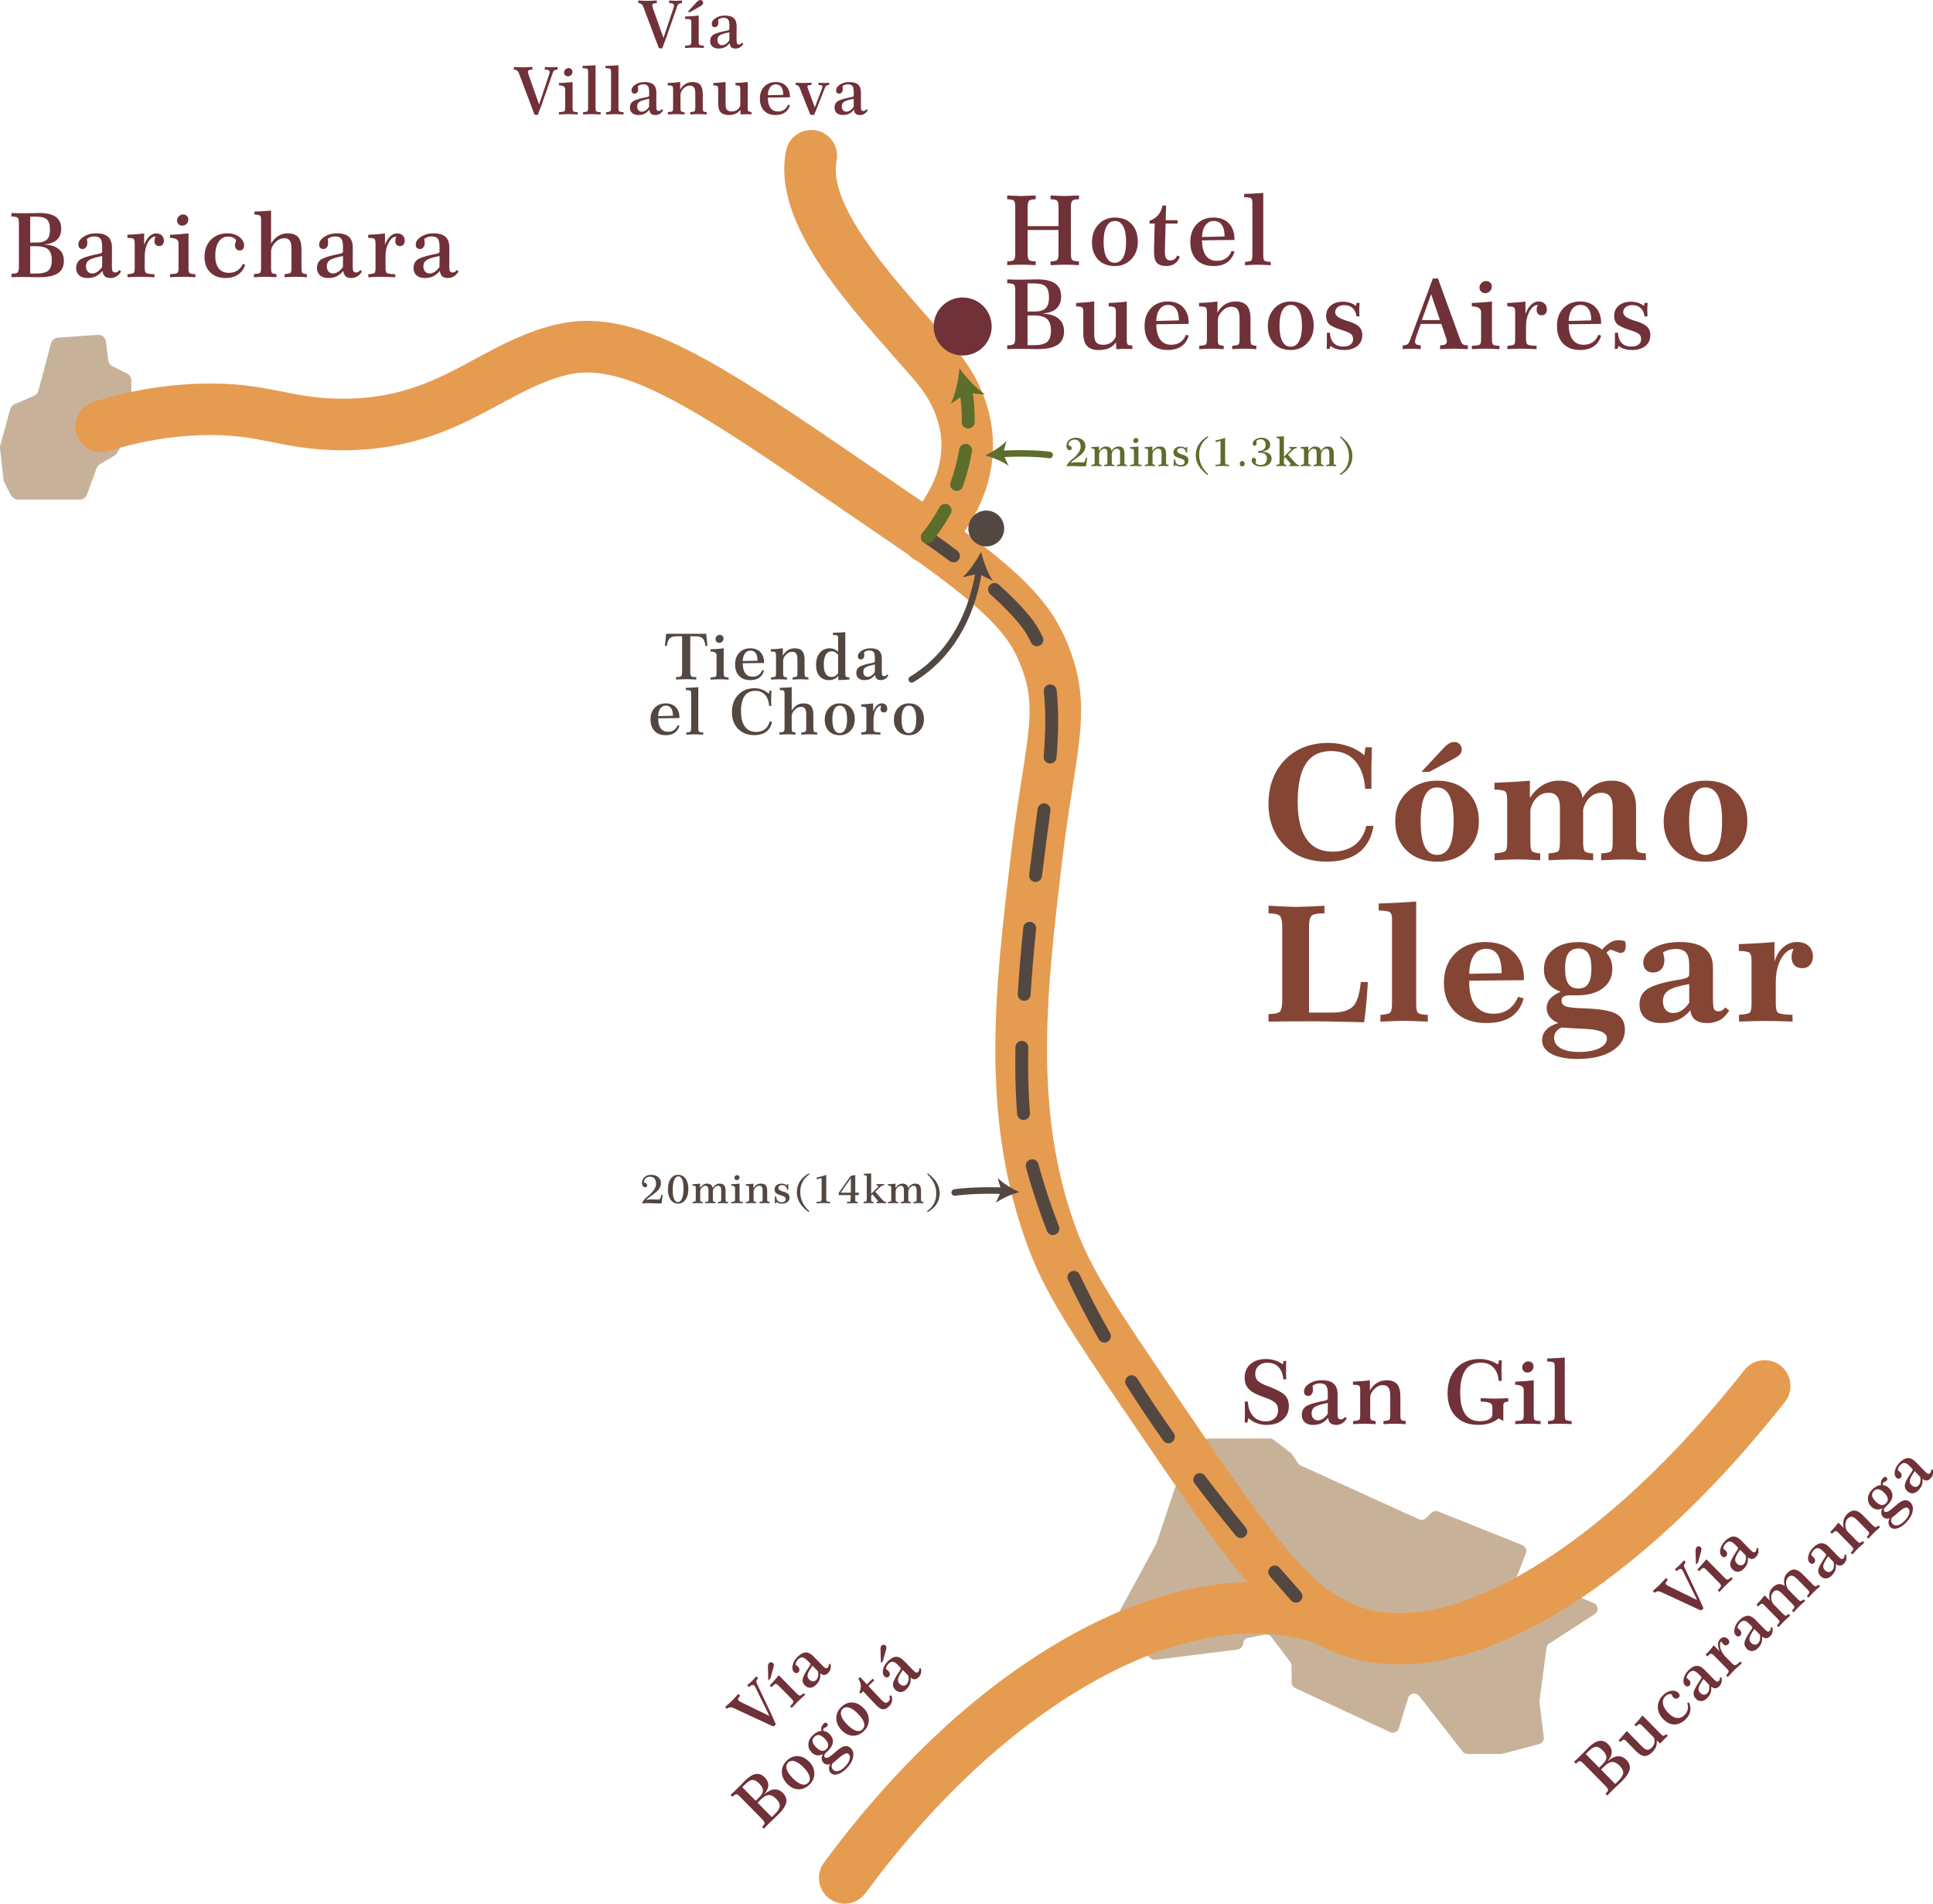 <?xml version="1.0" encoding="UTF-8"?><svg xmlns="http://www.w3.org/2000/svg" viewBox="0 0 886.57 872.95"><defs><style>.d{fill:#e59c51;}.e{fill:#c7b299;}.f{fill:#703138;}.g{fill:#534741;}.h{fill:#5d6d2b;}.i{fill:#844535;}</style></defs><g id="a"/><g id="b"><g id="c"><g><g><path class="f" d="M5.27,97.67c.86,.04,1.7,.07,2.54,.09,.84,.02,1.68,.03,2.51,.03,1.59,0,3.22-.02,4.9-.06s2.56-.06,2.66-.06c3.47,0,6.04,.59,7.7,1.77,1.66,1.18,2.49,3.01,2.49,5.48,0,2.11-.65,3.78-1.94,5s-3.17,1.92-5.61,2.09v.12c2.87,.17,5.05,.9,6.54,2.17,1.49,1.27,2.23,3.04,2.23,5.31,0,2.61-.91,4.51-2.74,5.71-1.82,1.2-4.74,1.8-8.75,1.8-1,0-2.29-.02-3.86-.06-1.57-.04-2.64-.06-3.2-.06-.82,0-1.68,0-2.61,.03-.92,.02-1.87,.05-2.85,.09l-.02-1.6c1.48,0,2.42-.2,2.82-.59,.39-.39,.59-1.35,.59-2.86v-19.74c0-1.38-.21-2.22-.62-2.53-.41-.31-1.34-.48-2.79-.52v-1.62Zm8.58,1.68v11.88h3.05c2.15,0,3.69-.46,4.63-1.39,.93-.93,1.4-2.45,1.4-4.56s-.46-3.73-1.37-4.61-2.62-1.32-5.12-1.32h-2.58Zm0,13.53v12.57h2.73c2.66,0,4.52-.46,5.58-1.39s1.59-2.52,1.59-4.76-.55-3.94-1.66-4.93c-1.11-.99-2.98-1.48-5.61-1.48h-2.62Z"/><path class="f" d="M47.02,124.18c-1,1.19-2.03,2.04-3.1,2.55-1.06,.51-2.36,.76-3.9,.76s-2.8-.41-3.72-1.24c-.92-.83-1.37-1.96-1.37-3.39,0-1.59,.55-2.82,1.64-3.69,1.09-.87,3.5-1.69,7.21-2.47,.36-.08,.81-.17,1.34-.26,1.16-.21,1.74-.55,1.74-1.02v-2.2c0-1.84-.27-3.11-.82-3.79s-1.49-1.02-2.83-1.02c-.63,0-1.22,.1-1.78,.29-.56,.19-1.08,.48-1.56,.85,.07,.44,.11,.82,.14,1.12,.03,.31,.04,.59,.04,.86,0,.76-.21,1.4-.63,1.9-.42,.51-.95,.76-1.57,.76-.59,0-1.06-.18-1.4-.54-.35-.36-.52-.85-.52-1.46,0-1.38,.8-2.58,2.41-3.63,1.6-1.04,3.53-1.56,5.79-1.56,2.48,0,4.31,.54,5.48,1.61s1.75,2.77,1.75,5.08v.12l-.04,7.28v.9c0,1.27,.12,2.08,.35,2.43,.23,.35,.65,.52,1.25,.52,.36,0,.69-.09,.98-.27s.57-.46,.82-.83l.86,.58c-.55,.99-1.25,1.75-2.09,2.27-.85,.53-1.78,.79-2.8,.79-1.16,0-2.03-.26-2.62-.78s-.94-1.36-1.07-2.53Zm-.14-6.77c-3.02,.57-5.02,1.19-5.99,1.85s-1.46,1.61-1.46,2.86c0,.99,.26,1.78,.79,2.39,.53,.6,1.22,.9,2.08,.9,.79,0,1.58-.26,2.37-.78,.79-.52,1.52-1.26,2.17-2.22l.04-4.99Z"/><path class="f" d="M61.76,111.46c0-1.04-.17-1.7-.52-1.96-.35-.27-1.28-.41-2.81-.42v-1.44c1.31-.04,2.61-.11,3.89-.21,1.28-.1,2.55-.24,3.79-.41v5.27c.64-1.68,1.44-2.98,2.4-3.9,.96-.92,1.99-1.37,3.1-1.37s1.96,.31,2.61,.92,.96,1.43,.96,2.44c0,.75-.19,1.35-.58,1.79-.39,.45-.9,.67-1.54,.67-.72,0-1.27-.2-1.65-.6s-.57-.99-.57-1.76c0-.33,.04-.66,.13-.99,.09-.33,.21-.66,.37-.99h-.04c-1.31,0-2.46,.89-3.45,2.68-.99,1.78-1.48,3.93-1.48,6.44v5.33c0,1.19,.22,1.94,.67,2.25,.45,.31,1.71,.5,3.8,.55v1.38c-1.64-.07-3-.12-4.08-.15-1.08-.03-2-.05-2.78-.05-.36,0-.89,.01-1.6,.04-.71,.03-2,.08-3.89,.16v-1.38c1.55-.13,2.49-.33,2.81-.6,.32-.27,.48-1,.48-2.2v-11.48Z"/><path class="f" d="M86.46,107.01v15.93c0,1.3,.18,2.07,.54,2.32,.36,.25,1.24,.41,2.63,.46v1.4c-1.64-.08-2.88-.13-3.72-.16s-1.51-.04-2.03-.04c-.55,0-1.26,.01-2.12,.04-.87,.03-2.13,.08-3.79,.16v-1.4c1.86-.09,2.97-.27,3.35-.53,.37-.26,.56-1.01,.56-2.25v-11.48c-.01-1.56-1.3-2.36-3.87-2.38h-.04v-1.42c1.38-.05,2.77-.13,4.19-.23,1.42-.1,2.85-.24,4.31-.41Zm-2.54-8.66c.72,0,1.31,.22,1.77,.66,.46,.44,.69,1,.69,1.68,0,.76-.27,1.42-.82,1.96-.55,.55-1.2,.82-1.96,.82-.71,0-1.29-.23-1.74-.68s-.68-1.01-.68-1.68c0-.73,.28-1.38,.84-1.93,.56-.55,1.2-.83,1.9-.83Z"/><path class="f" d="M111.4,120.98l1.08,.48c-.72,2-1.84,3.51-3.35,4.52s-3.39,1.51-5.65,1.51c-2.98,0-5.34-.87-7.07-2.6s-2.61-4.1-2.61-7.08c0-3.25,.96-5.86,2.89-7.84s4.48-2.97,7.66-2.97c2.17,0,3.97,.55,5.42,1.66,1.45,1.11,2.17,2.43,2.17,3.97,0,.7-.18,1.24-.53,1.63-.35,.39-.84,.59-1.47,.59s-1.15-.23-1.56-.7-.62-1.05-.62-1.76c0-.37,.08-.78,.25-1.21,.17-.43,.25-.72,.25-.85,0-.43-.36-.84-1.08-1.24s-1.6-.6-2.62-.6c-1.79,0-3.21,.79-4.26,2.37-1.05,1.58-1.57,3.73-1.57,6.47,0,2.5,.54,4.42,1.61,5.77,1.08,1.35,2.61,2.02,4.6,2.02,1.51,0,2.81-.35,3.9-1.04,1.09-.7,1.95-1.73,2.58-3.11Z"/><path class="f" d="M124.33,96.59v15.07c.95-1.54,2.06-2.7,3.33-3.48,1.27-.78,2.68-1.17,4.23-1.17,2.26,0,3.89,.58,4.89,1.73s1.5,3.06,1.5,5.7v8.5c0,1.24,.14,1.99,.42,2.25,.28,.26,.96,.44,2.04,.55v1.38c-1.46-.08-2.54-.13-3.24-.16-.7-.03-1.27-.04-1.69-.04-.5,0-1.14,.01-1.94,.04s-1.91,.08-3.33,.16l-.02-1.4c1.46-.13,2.35-.33,2.67-.58,.33-.25,.49-.99,.49-2.2v-8.86c0-1.76-.26-3.01-.77-3.75-.51-.73-1.35-1.1-2.51-1.1-1.52,0-2.92,.66-4.18,1.97-1.26,1.32-1.89,2.72-1.89,4.22v7.52c0,1.23,.14,1.97,.42,2.23,.28,.26,.96,.44,2.04,.55l-.02,1.4c-1.71-.09-2.87-.15-3.47-.17-.6-.02-1.08-.03-1.44-.03-.49,0-1.14,.01-1.93,.04s-1.95,.08-3.48,.16v-1.4c1.54-.13,2.47-.33,2.8-.59s.49-.99,.49-2.19v-22.21c0-.95-.16-1.56-.48-1.84-.32-.28-1.18-.45-2.57-.5v-1.38c.91-.01,1.95-.05,3.12-.12,1.17-.07,2.67-.17,4.52-.3Z"/><path class="f" d="M157.47,124.18c-1,1.19-2.03,2.04-3.1,2.55-1.06,.51-2.36,.76-3.9,.76s-2.8-.41-3.72-1.24c-.92-.83-1.37-1.96-1.37-3.39,0-1.59,.55-2.82,1.64-3.69,1.09-.87,3.5-1.69,7.21-2.47,.36-.08,.81-.17,1.34-.26,1.16-.21,1.74-.55,1.74-1.02v-2.2c0-1.84-.27-3.11-.82-3.79s-1.49-1.02-2.83-1.02c-.63,0-1.22,.1-1.78,.29-.56,.19-1.08,.48-1.56,.85,.07,.44,.11,.82,.14,1.12,.03,.31,.04,.59,.04,.86,0,.76-.21,1.4-.63,1.9-.42,.51-.95,.76-1.57,.76-.59,0-1.06-.18-1.4-.54-.35-.36-.52-.85-.52-1.46,0-1.38,.8-2.58,2.41-3.63,1.6-1.04,3.53-1.56,5.79-1.56,2.48,0,4.31,.54,5.48,1.61s1.75,2.77,1.75,5.08v.12l-.04,7.28v.9c0,1.27,.12,2.08,.35,2.43,.23,.35,.65,.52,1.25,.52,.36,0,.69-.09,.98-.27s.57-.46,.82-.83l.86,.58c-.55,.99-1.25,1.75-2.09,2.27-.85,.53-1.78,.79-2.8,.79-1.16,0-2.03-.26-2.62-.78s-.94-1.36-1.07-2.53Zm-.14-6.77c-3.02,.57-5.02,1.19-5.99,1.85s-1.46,1.61-1.46,2.86c0,.99,.26,1.78,.79,2.39,.53,.6,1.22,.9,2.08,.9,.79,0,1.58-.26,2.37-.78,.79-.52,1.52-1.26,2.17-2.22l.04-4.99Z"/><path class="f" d="M172.21,111.46c0-1.04-.17-1.7-.52-1.96-.35-.27-1.28-.41-2.81-.42v-1.44c1.31-.04,2.61-.11,3.89-.21,1.28-.1,2.55-.24,3.79-.41v5.27c.64-1.68,1.44-2.98,2.4-3.9,.96-.92,1.99-1.37,3.1-1.37s1.96,.31,2.61,.92,.96,1.43,.96,2.44c0,.75-.19,1.35-.58,1.79-.39,.45-.9,.67-1.54,.67-.72,0-1.27-.2-1.65-.6s-.57-.99-.57-1.76c0-.33,.04-.66,.13-.99,.09-.33,.21-.66,.37-.99h-.04c-1.31,0-2.46,.89-3.45,2.68-.99,1.78-1.48,3.93-1.48,6.44v5.33c0,1.19,.22,1.94,.67,2.25,.45,.31,1.71,.5,3.8,.55v1.38c-1.64-.07-3-.12-4.08-.15-1.08-.03-2-.05-2.78-.05-.36,0-.89,.01-1.6,.04-.71,.03-2,.08-3.89,.16v-1.38c1.55-.13,2.49-.33,2.81-.6,.32-.27,.48-1,.48-2.2v-11.48Z"/><path class="f" d="M201.76,124.18c-1,1.19-2.03,2.04-3.1,2.55-1.06,.51-2.36,.76-3.9,.76s-2.8-.41-3.72-1.24c-.92-.83-1.37-1.96-1.37-3.39,0-1.59,.55-2.82,1.64-3.69,1.09-.87,3.5-1.69,7.21-2.47,.36-.08,.81-.17,1.34-.26,1.16-.21,1.74-.55,1.74-1.02v-2.2c0-1.84-.27-3.11-.82-3.79s-1.49-1.02-2.83-1.02c-.63,0-1.22,.1-1.78,.29-.56,.19-1.08,.48-1.56,.85,.07,.44,.11,.82,.14,1.12,.03,.31,.04,.59,.04,.86,0,.76-.21,1.4-.63,1.9-.42,.51-.95,.76-1.57,.76-.59,0-1.06-.18-1.4-.54-.35-.36-.52-.85-.52-1.46,0-1.38,.8-2.58,2.41-3.63,1.6-1.04,3.53-1.56,5.79-1.56,2.48,0,4.31,.54,5.48,1.61s1.75,2.77,1.75,5.08v.12l-.04,7.28v.9c0,1.27,.12,2.08,.35,2.43,.23,.35,.65,.52,1.25,.52,.36,0,.69-.09,.98-.27s.57-.46,.82-.83l.86,.58c-.55,.99-1.25,1.75-2.09,2.27-.85,.53-1.78,.79-2.8,.79-1.16,0-2.03-.26-2.62-.78s-.94-1.36-1.07-2.53Zm-.14-6.77c-3.02,.57-5.02,1.19-5.99,1.85s-1.46,1.61-1.46,2.86c0,.99,.26,1.78,.79,2.39,.53,.6,1.22,.9,2.08,.9,.79,0,1.58-.26,2.37-.78,.79-.52,1.52-1.26,2.17-2.22l.04-4.99Z"/></g><g><path class="f" d="M461.96,89.63c.45,.01,1.09,.04,1.91,.09,2.23,.12,3.72,.17,4.46,.17,.94,0,2.68-.07,5.2-.2,.65-.03,1.15-.05,1.48-.07v1.76c-1.58,0-2.59,.22-3.03,.65-.44,.44-.66,1.47-.66,3.09v8.57h14.18v-8.57c0-1.65-.21-2.68-.64-3.09-.43-.4-1.43-.62-3.01-.65v-1.76c.41,.01,.98,.04,1.72,.09,2.26,.12,3.8,.17,4.61,.17,.93,0,2.66-.07,5.2-.2,.64-.03,1.13-.05,1.48-.07v1.76c-1.61,.03-2.63,.25-3.06,.67-.43,.42-.64,1.44-.64,3.07v20.99c0,1.68,.22,2.73,.65,3.13,.43,.41,1.45,.61,3.05,.61l-.02,1.74c-1.2-.07-2.35-.13-3.44-.16s-2.06-.05-2.92-.05c-.59,0-1.37,.01-2.32,.04s-2.39,.09-4.32,.17v-1.74c1.58,0,2.59-.21,3.01-.64,.43-.43,.64-1.46,.64-3.1v-10.64h-14.18v10.64c0,1.65,.22,2.69,.65,3.11,.44,.42,1.45,.63,3.05,.63v1.74c-1.74-.09-3.09-.15-4.06-.17s-1.73-.04-2.3-.04c-.96,0-2,.02-3.13,.05s-2.31,.09-3.55,.16l-.02-1.74c1.61,0,2.63-.21,3.06-.64,.43-.43,.64-1.46,.64-3.1v-20.99c0-1.65-.21-2.68-.64-3.09-.43-.4-1.45-.62-3.06-.65v-1.76Z"/><path class="f" d="M511.34,99.77c3.26,0,5.83,1,7.7,2.99s2.81,4.71,2.81,8.15c0,3.22-1,5.87-2.99,7.96s-4.5,3.13-7.52,3.13c-3.22,0-5.78-.98-7.67-2.94-1.89-1.96-2.84-4.6-2.84-7.92s.99-6.08,2.97-8.2c1.98-2.12,4.49-3.18,7.54-3.18Zm.04,1.57c-1.67,0-2.96,.83-3.86,2.49-.91,1.66-1.36,4.02-1.36,7.08s.44,5.46,1.32,7.11,2.14,2.48,3.78,2.48,2.97-.83,3.87-2.48c.9-1.65,1.35-4.03,1.35-7.11s-.44-5.44-1.32-7.09c-.88-1.65-2.14-2.48-3.77-2.48Z"/><path class="f" d="M533.21,94.26h1.61l-.17,6.72h5.44v1.54h-5.48l-.33,12.18v.74c0,1.49,.2,2.53,.61,3.11s1.08,.87,2.02,.87c.7,0,1.28-.18,1.76-.54,.48-.36,.9-.94,1.26-1.74l1.17,.54c-.41,1.33-1.15,2.39-2.24,3.15-1.09,.77-2.38,1.15-3.87,1.15-2.04,0-3.51-.49-4.38-1.47-.88-.98-1.32-2.64-1.32-4.99v-.65l.3-12.36h-2.35v-1.24c1.68-.65,3.01-1.55,3.98-2.7,.97-1.15,1.63-2.59,1.98-4.33Z"/><path class="f" d="M551.32,110.21c.01,3.08,.61,5.41,1.78,7.01s2.88,2.39,5.11,2.39c1.58,0,2.95-.39,4.1-1.17s2.03-1.92,2.62-3.42l1.26,.39c-.65,2.18-1.79,3.82-3.42,4.93-1.62,1.11-3.71,1.66-6.27,1.66-3.29,0-5.87-.98-7.75-2.93s-2.81-4.65-2.81-8.1,.98-6.07,2.93-8.13,4.52-3.08,7.71-3.08c2.97,0,5.32,.88,7.03,2.65,1.71,1.77,2.57,4.2,2.57,7.29v.33l-14.88,.17Zm-.02-1.52l10.36-.26c0-2.31-.42-4.07-1.27-5.28-.85-1.21-2.08-1.82-3.69-1.82s-2.85,.65-3.82,1.96c-.96,1.31-1.49,3.1-1.58,5.4Z"/><path class="f" d="M574.39,92.96c0-1.04-.17-1.71-.51-2.01-.34-.3-1.42-.47-3.23-.53l.02-1.5c1.17-.03,2.44-.08,3.81-.14,1.36-.07,3-.17,4.92-.32v28.61c0,1.39,.19,2.23,.58,2.51,.38,.28,1.33,.45,2.84,.51v1.52c-1.74-.09-3.06-.15-3.95-.17-.89-.03-1.61-.04-2.14-.04-.42,0-1.02,.01-1.81,.04-.78,.03-2.08,.09-3.89,.17v-1.5c1.57-.15,2.52-.36,2.86-.64,.34-.28,.51-1.08,.51-2.4v-24.11Z"/><path class="f" d="M461.96,128.12c.93,.04,1.85,.08,2.76,.1,.91,.02,1.82,.03,2.72,.03,1.73,0,3.5-.02,5.32-.07s2.78-.07,2.88-.07c3.77,0,6.56,.64,8.35,1.93,1.8,1.28,2.7,3.27,2.7,5.95,0,2.29-.7,4.1-2.11,5.43s-3.44,2.09-6.09,2.27v.13c3.12,.19,5.49,.97,7.1,2.35,1.62,1.38,2.43,3.3,2.43,5.76,0,2.83-.99,4.9-2.97,6.2-1.98,1.31-5.14,1.96-9.5,1.96-1.09,0-2.48-.02-4.19-.07-1.7-.04-2.86-.06-3.47-.06-.89,0-1.83,.01-2.83,.03-1,.02-2.03,.05-3.09,.1l-.02-1.74c1.61,0,2.63-.21,3.06-.64,.43-.43,.64-1.46,.64-3.1v-21.43c0-1.49-.22-2.41-.67-2.74-.45-.33-1.46-.52-3.02-.57v-1.76Zm9.31,1.83v12.9h3.31c2.34,0,4.01-.5,5.03-1.51,1.01-1.01,1.52-2.66,1.52-4.95s-.5-4.05-1.49-5-2.85-1.44-5.56-1.44h-2.81Zm0,14.69v13.64h2.96c2.89,0,4.91-.5,6.06-1.51s1.73-2.73,1.73-5.17-.6-4.28-1.81-5.35c-1.2-1.07-3.23-1.61-6.09-1.61h-2.85Z"/><path class="f" d="M496.85,143.09c0-1.12-.18-1.82-.53-2.11s-1.27-.45-2.75-.48v-1.55c1.42-.07,2.83-.17,4.21-.28,1.39-.12,2.74-.25,4.08-.41v14.95c0,1.8,.32,3.06,.95,3.8s1.69,1.1,3.19,1.1c1.35,0,2.53-.34,3.55-1.01,1.01-.68,1.76-1.61,2.24-2.82v-11.18c0-1.12-.18-1.82-.53-2.11-.36-.29-1.27-.46-2.75-.5v-1.54c1.78-.09,3.33-.18,4.63-.28,1.31-.1,2.52-.23,3.65-.39v17.38c0,1.28,.14,2.04,.41,2.31,.28,.26,.99,.44,2.15,.54v1.52c-.48-.01-.98-.03-1.49-.03s-1.19-.01-2.01-.01c-.3,0-.78,.01-1.42,.03-.65,.02-1.46,.05-2.45,.1l-.09-3.15c-.91,1.22-2,2.11-3.26,2.69-1.26,.57-2.81,.86-4.63,.86-2.48,0-4.29-.62-5.43-1.86s-1.71-3.23-1.71-5.97v-9.57Z"/><path class="f" d="M530.34,148.7c.01,3.08,.61,5.41,1.78,7.01s2.88,2.39,5.11,2.39c1.58,0,2.95-.39,4.1-1.17s2.03-1.92,2.62-3.42l1.26,.39c-.65,2.18-1.79,3.82-3.42,4.93-1.62,1.11-3.71,1.66-6.27,1.66-3.29,0-5.87-.98-7.75-2.93s-2.81-4.65-2.81-8.1,.98-6.07,2.93-8.13,4.52-3.08,7.71-3.08c2.97,0,5.32,.88,7.03,2.65,1.71,1.77,2.57,4.2,2.57,7.29v.33l-14.88,.17Zm-.02-1.52l10.36-.26c0-2.31-.42-4.07-1.27-5.28-.85-1.21-2.08-1.82-3.69-1.82s-2.85,.65-3.82,1.96c-.96,1.31-1.49,3.1-1.58,5.4Z"/><path class="f" d="M553.56,143.09c0-1.13-.19-1.84-.57-2.13-.38-.29-1.39-.44-3.05-.46v-1.57c1.42-.04,2.84-.12,4.24-.23,1.41-.11,2.8-.26,4.18-.45v5.13c.96-1.7,2.14-2.98,3.54-3.84s3-1.29,4.8-1.29c2.36,0,4.1,.64,5.2,1.91s1.65,3.3,1.65,6.07v9.31c0,1.36,.15,2.18,.46,2.45,.3,.27,1.04,.46,2.22,.58v1.52c-1.58-.09-2.76-.15-3.52-.17s-1.38-.04-1.83-.04c-.54,0-1.24,.02-2.11,.05-.87,.03-2.08,.09-3.63,.17v-1.52c1.61-.14,2.58-.36,2.9-.63,.33-.27,.49-1.07,.49-2.39v-9.62c0-1.9-.3-3.25-.89-4.06-.59-.81-1.57-1.21-2.94-1.21-1.49,0-2.89,.68-4.2,2.04-1.31,1.36-1.96,2.76-1.96,4.2v8.64c0,1.33,.15,2.14,.46,2.43,.31,.28,1.06,.48,2.26,.6v1.52c-1.54-.09-2.71-.15-3.5-.17-.8-.03-1.43-.04-1.89-.04-.55,0-1.26,.01-2.12,.04s-2.1,.09-3.71,.17v-1.52c1.68-.14,2.69-.36,3.02-.64,.33-.28,.5-1.08,.5-2.38v-12.47Z"/><path class="f" d="M592.01,138.26c3.26,0,5.83,1,7.7,2.99s2.81,4.71,2.81,8.15c0,3.22-1,5.87-2.99,7.96s-4.5,3.13-7.52,3.13c-3.22,0-5.78-.98-7.67-2.94-1.89-1.96-2.84-4.6-2.84-7.92s.99-6.08,2.97-8.2c1.98-2.12,4.49-3.18,7.54-3.18Zm.04,1.57c-1.67,0-2.96,.83-3.86,2.49-.91,1.66-1.36,4.02-1.36,7.08s.44,5.46,1.32,7.11,2.14,2.48,3.78,2.48,2.97-.83,3.87-2.48c.9-1.65,1.35-4.03,1.35-7.11s-.44-5.44-1.32-7.09c-.88-1.65-2.14-2.48-3.77-2.48Z"/><path class="f" d="M621.87,140.24l.35-1.35h1.35c-.01,.33-.04,.86-.09,1.57-.04,.71-.07,1.23-.07,1.57,0,.62,.03,1.6,.09,2.94v.13h-1.33c-.22-1.67-.81-2.95-1.78-3.84-.97-.89-2.26-1.34-3.87-1.34-1.25,0-2.25,.31-3.01,.91-.76,.61-1.14,1.41-1.14,2.39,0,1.52,1.77,2.81,5.31,3.87,.32,.1,.55,.17,.7,.22,2.39,.74,4.06,1.59,5.02,2.55,.95,.96,1.42,2.22,1.42,3.79,0,2.1-.76,3.77-2.27,5s-3.58,1.85-6.19,1.85c-1.2,0-2.31-.15-3.33-.46-1.02-.3-1.97-.77-2.87-1.41l-.35,1.35h-1.31c.01-.15,.02-.36,.02-.65,.04-1.78,.06-3.05,.06-3.81v-2.94h1.39c.13,2.1,.71,3.69,1.75,4.74,1.04,1.06,2.53,1.59,4.49,1.59,1.36,0,2.44-.31,3.22-.92,.78-.62,1.17-1.45,1.17-2.51,0-.94-.3-1.69-.91-2.25s-1.86-1.13-3.76-1.71c-3.28-1.02-5.38-1.98-6.31-2.89-.93-.91-1.39-2.16-1.39-3.74,0-1.97,.7-3.56,2.11-4.75,1.41-1.2,3.27-1.79,5.59-1.79,1.19,0,2.27,.16,3.24,.47,.97,.31,1.87,.79,2.7,1.45Z"/><path class="f" d="M657.15,127.7h2.37l10.29,28.31c.35,.96,.75,1.59,1.21,1.89,.46,.31,1.19,.46,2.21,.46v1.74c-1.86-.09-3.21-.15-4.06-.17s-1.53-.04-2.03-.04c-.62,0-1.43,.01-2.41,.04s-2.39,.09-4.22,.17v-1.74c1.1-.03,1.89-.18,2.36-.45,.47-.27,.71-.7,.71-1.3,0-.2-.01-.39-.03-.57-.02-.17-.06-.33-.1-.46l-2.37-7.03h-9.48l-1.83,5.16c-.03,.09-.07,.2-.11,.33-.43,1.23-.65,2.09-.65,2.57,0,.61,.17,1.03,.51,1.27,.34,.24,1.03,.4,2.08,.47v1.74c-.78-.06-1.53-.1-2.25-.13-.72-.03-1.37-.04-1.97-.04-.51,0-1.11,.01-1.79,.04s-1.43,.07-2.23,.13v-1.74c.99,0,1.7-.15,2.15-.46,.45-.3,.86-.99,1.24-2.04l10.42-28.15Zm-.76,7.18l-4.26,11.9h8.29l-4.03-11.9Z"/><path class="f" d="M684.29,138.26v17.3c0,1.41,.2,2.25,.59,2.52,.39,.28,1.34,.44,2.85,.5v1.52c-1.78-.09-3.13-.15-4.04-.17s-1.64-.04-2.21-.04c-.59,0-1.36,.01-2.31,.04-.94,.03-2.31,.09-4.11,.17v-1.52c2.02-.1,3.23-.29,3.63-.58,.41-.28,.61-1.1,.61-2.45v-12.47c-.01-1.7-1.41-2.56-4.2-2.59h-.04v-1.55c1.49-.06,3.01-.14,4.55-.25,1.54-.11,3.1-.26,4.68-.45Zm-2.76-9.4c.78,0,1.42,.24,1.93,.72,.5,.48,.75,1.09,.75,1.83,0,.83-.3,1.54-.89,2.13-.59,.6-1.31,.89-2.13,.89-.77,0-1.4-.25-1.89-.74s-.74-1.1-.74-1.83c0-.8,.3-1.5,.91-2.1,.61-.6,1.3-.9,2.07-.9Z"/><path class="f" d="M694.94,143.09c0-1.13-.19-1.84-.57-2.13-.38-.29-1.39-.44-3.05-.46v-1.57c1.42-.04,2.83-.12,4.22-.23,1.39-.11,2.76-.26,4.11-.45v5.72c.7-1.83,1.56-3.24,2.6-4.23,1.04-.99,2.16-1.49,3.36-1.49s2.13,.33,2.83,1,1.04,1.55,1.04,2.65c0,.81-.21,1.46-.63,1.95-.42,.49-.98,.73-1.68,.73-.78,0-1.38-.22-1.79-.65s-.62-1.07-.62-1.91c0-.36,.05-.72,.14-1.08,.09-.36,.23-.71,.4-1.08h-.04c-1.42,0-2.67,.97-3.74,2.9-1.07,1.94-1.61,4.27-1.61,6.99v5.79c0,1.29,.24,2.11,.73,2.45,.49,.34,1.86,.54,4.12,.6v1.5c-1.78-.07-3.26-.13-4.43-.16-1.17-.04-2.17-.05-3.01-.05-.39,0-.97,.01-1.74,.04-.77,.03-2.18,.09-4.22,.17v-1.5c1.68-.15,2.7-.36,3.05-.65,.35-.29,.52-1.09,.52-2.39v-12.47Z"/><path class="f" d="M719.49,148.7c.01,3.08,.61,5.41,1.78,7.01s2.88,2.39,5.11,2.39c1.58,0,2.95-.39,4.1-1.17s2.03-1.92,2.62-3.42l1.26,.39c-.65,2.18-1.79,3.82-3.42,4.93-1.62,1.11-3.71,1.66-6.27,1.66-3.29,0-5.87-.98-7.75-2.93s-2.81-4.65-2.81-8.1,.98-6.07,2.93-8.13,4.52-3.08,7.71-3.08c2.97,0,5.32,.88,7.03,2.65,1.71,1.77,2.57,4.2,2.57,7.29v.33l-14.88,.17Zm-.02-1.52l10.36-.26c0-2.31-.42-4.07-1.27-5.28-.85-1.21-2.08-1.82-3.69-1.82s-2.85,.65-3.82,1.96c-.96,1.31-1.49,3.1-1.58,5.4Z"/><path class="f" d="M753.98,140.24l.35-1.35h1.35c-.01,.33-.04,.86-.09,1.57-.04,.71-.07,1.23-.07,1.57,0,.62,.03,1.6,.09,2.94v.13h-1.33c-.22-1.67-.81-2.95-1.78-3.84-.97-.89-2.26-1.34-3.87-1.34-1.25,0-2.25,.31-3.01,.91-.76,.61-1.14,1.41-1.14,2.39,0,1.52,1.77,2.81,5.31,3.87,.32,.1,.55,.17,.7,.22,2.39,.74,4.06,1.59,5.02,2.55,.95,.96,1.42,2.22,1.42,3.79,0,2.1-.76,3.77-2.27,5s-3.58,1.85-6.19,1.85c-1.2,0-2.31-.15-3.33-.46-1.02-.3-1.97-.77-2.87-1.41l-.35,1.35h-1.31c.01-.15,.02-.36,.02-.65,.04-1.78,.06-3.05,.06-3.81v-2.94h1.39c.13,2.1,.71,3.69,1.75,4.74,1.04,1.06,2.53,1.59,4.49,1.59,1.36,0,2.44-.31,3.22-.92,.78-.62,1.17-1.45,1.17-2.51,0-.94-.3-1.69-.91-2.25s-1.86-1.13-3.76-1.71c-3.28-1.02-5.38-1.98-6.31-2.89-.93-.91-1.39-2.16-1.39-3.74,0-1.97,.7-3.56,2.11-4.75,1.41-1.2,3.27-1.79,5.59-1.79,1.19,0,2.27,.16,3.24,.47,.97,.31,1.87,.79,2.7,1.45Z"/></g><g><path class="g" d="M305.54,290.63h18.36l.59,5.55h-.94c-.24-1.7-.67-2.86-1.3-3.48-.63-.61-1.71-.92-3.26-.92h-2.4v16.23c0,1.1,.14,1.79,.42,2.06s.96,.4,2.03,.4h.31v1.14c-.86-.05-1.67-.08-2.44-.11s-1.47-.04-2.08-.04c-.43,0-.98,0-1.65,.03-.67,.02-1.7,.06-3.09,.11v-1.14h.33c1.06,0,1.72-.13,2.01-.4,.28-.27,.42-.95,.42-2.06v-16.23h-2.4c-1.55,0-2.64,.31-3.28,.93-.63,.62-1.06,1.77-1.29,3.47h-.93l.59-5.55Z"/><path class="g" d="M331.92,297.29v11.35c0,.92,.13,1.48,.39,1.66,.26,.18,.88,.29,1.87,.33v1c-1.17-.06-2.05-.1-2.65-.11s-1.08-.03-1.45-.03c-.39,0-.89,0-1.51,.03-.62,.02-1.52,.06-2.7,.11v-1c1.32-.07,2.12-.19,2.38-.38,.27-.19,.4-.72,.4-1.61v-8.18c0-1.11-.93-1.68-2.76-1.7h-.03v-1.01c.98-.04,1.97-.09,2.98-.16,1.01-.07,2.03-.17,3.07-.29Zm-1.81-6.17c.51,0,.93,.16,1.26,.47,.33,.31,.49,.71,.49,1.2,0,.54-.19,1.01-.58,1.4-.39,.39-.86,.59-1.4,.59-.5,0-.92-.16-1.24-.49s-.48-.72-.48-1.2c0-.52,.2-.98,.6-1.38,.4-.4,.85-.59,1.36-.59Z"/><path class="g" d="M340.66,304.14c0,2.02,.4,3.55,1.17,4.6s1.89,1.57,3.35,1.57c1.04,0,1.93-.26,2.69-.77s1.33-1.26,1.72-2.24l.83,.26c-.43,1.43-1.18,2.51-2.24,3.23-1.07,.73-2.44,1.09-4.11,1.09-2.16,0-3.85-.64-5.08-1.92s-1.84-3.05-1.84-5.32,.64-3.98,1.92-5.33,2.97-2.02,5.06-2.02c1.95,0,3.49,.58,4.61,1.74,1.12,1.16,1.68,2.76,1.68,4.78v.21l-9.76,.11Zm-.01-1l6.79-.17c0-1.51-.28-2.67-.83-3.46-.56-.79-1.36-1.19-2.42-1.19s-1.87,.43-2.51,1.28c-.63,.86-.98,2.04-1.03,3.54Z"/><path class="g" d="M355.9,300.45c0-.74-.12-1.21-.37-1.4-.25-.19-.91-.29-2-.3v-1.03c.93-.03,1.86-.08,2.78-.15,.92-.07,1.84-.17,2.74-.29v3.37c.63-1.11,1.4-1.95,2.32-2.52s1.97-.85,3.15-.85c1.55,0,2.69,.42,3.41,1.26s1.09,2.16,1.09,3.98v6.11c0,.89,.1,1.43,.3,1.61,.2,.18,.69,.3,1.46,.38v1c-1.04-.06-1.81-.1-2.31-.11s-.9-.03-1.2-.03c-.35,0-.81,.01-1.38,.03-.57,.02-1.37,.06-2.38,.11v-1c1.06-.09,1.69-.23,1.91-.41,.21-.18,.32-.7,.32-1.57v-6.31c0-1.25-.2-2.13-.58-2.66-.39-.53-1.03-.79-1.93-.79-.98,0-1.9,.45-2.76,1.34-.86,.89-1.28,1.81-1.28,2.76v5.67c0,.88,.1,1.41,.3,1.59,.2,.19,.69,.32,1.48,.39v1c-1.01-.06-1.78-.1-2.3-.11-.52-.02-.94-.03-1.24-.03-.36,0-.83,0-1.39,.03s-1.38,.06-2.43,.11v-1c1.1-.09,1.77-.24,1.98-.42,.22-.19,.33-.71,.33-1.56v-8.18Z"/><path class="g" d="M384.42,292.82c0-.69-.11-1.14-.33-1.33-.22-.19-.9-.3-2.06-.34v-.98c.87-.02,1.78-.05,2.73-.1,.95-.05,1.93-.11,2.94-.2v18.91c0,.81,.11,1.31,.33,1.5,.22,.19,.73,.3,1.54,.34v1c-.76,.03-1.56,.06-2.39,.11-.83,.04-1.72,.09-2.66,.15l-.03-1.93c-.53,.65-1.15,1.13-1.86,1.45s-1.51,.48-2.41,.48c-1.84,0-3.29-.62-4.35-1.86-1.06-1.24-1.59-2.94-1.59-5.1,0-2.33,.57-4.19,1.72-5.57,1.15-1.38,2.68-2.07,4.59-2.07,.73,0,1.41,.13,2.02,.38,.61,.25,1.22,.65,1.81,1.21v-6.05Zm0,7.58c-.4-.58-.85-1.02-1.34-1.31-.49-.29-1.03-.44-1.6-.44-1.2,0-2.11,.52-2.73,1.57s-.93,2.59-.93,4.62c0,1.81,.3,3.19,.89,4.15s1.45,1.43,2.58,1.43c.65,0,1.22-.14,1.73-.41,.51-.27,.97-.69,1.39-1.26v-8.35Z"/><path class="g" d="M401.36,309.52c-.71,.85-1.45,1.45-2.21,1.81-.76,.36-1.68,.54-2.78,.54s-2-.29-2.65-.88c-.65-.59-.98-1.39-.98-2.41,0-1.13,.39-2.01,1.17-2.63,.78-.62,2.49-1.2,5.14-1.76,.26-.06,.58-.12,.96-.19,.83-.15,1.24-.4,1.24-.73v-1.57c0-1.31-.19-2.21-.58-2.7s-1.06-.73-2.01-.73c-.45,0-.87,.07-1.27,.21-.4,.14-.77,.34-1.11,.61,.05,.31,.08,.58,.1,.8,.02,.22,.03,.42,.03,.61,0,.54-.15,.99-.45,1.36-.3,.36-.67,.54-1.12,.54-.42,0-.75-.13-1-.39-.25-.26-.37-.6-.37-1.04,0-.98,.57-1.84,1.71-2.58,1.14-.74,2.52-1.11,4.13-1.11,1.77,0,3.07,.38,3.9,1.15s1.25,1.97,1.25,3.62v.09l-.03,5.18v.64c0,.9,.08,1.48,.25,1.73,.17,.25,.46,.37,.89,.37,.26,0,.49-.06,.7-.19s.4-.33,.59-.59l.61,.41c-.39,.7-.89,1.24-1.49,1.62-.6,.38-1.27,.56-1.99,.56-.83,0-1.45-.19-1.86-.56s-.67-.97-.76-1.8Zm-.1-4.82c-2.15,.41-3.57,.85-4.27,1.32s-1.04,1.15-1.04,2.03c0,.7,.19,1.27,.56,1.7,.38,.43,.87,.64,1.48,.64,.56,0,1.12-.19,1.69-.56,.57-.37,1.08-.9,1.55-1.58l.03-3.55Z"/><path class="g" d="M301.87,329.39c0,2.02,.4,3.55,1.17,4.6s1.89,1.57,3.35,1.57c1.04,0,1.93-.26,2.69-.77s1.33-1.26,1.72-2.24l.83,.26c-.43,1.43-1.18,2.51-2.24,3.23-1.07,.73-2.44,1.09-4.11,1.09-2.16,0-3.85-.64-5.08-1.92s-1.84-3.05-1.84-5.32,.64-3.98,1.92-5.33,2.97-2.02,5.06-2.02c1.95,0,3.49,.58,4.61,1.74,1.12,1.16,1.68,2.76,1.68,4.78v.21l-9.76,.11Zm-.01-1l6.79-.17c0-1.51-.28-2.67-.83-3.46-.56-.79-1.36-1.19-2.42-1.19s-1.87,.43-2.51,1.28c-.63,.86-.98,2.04-1.03,3.54Z"/><path class="g" d="M317,318.07c0-.69-.11-1.12-.34-1.32-.22-.19-.93-.31-2.12-.35v-.98c.79-.02,1.62-.05,2.51-.09,.89-.04,1.97-.11,3.23-.21v18.77c0,.91,.13,1.46,.38,1.65,.25,.19,.87,.3,1.86,.34v1c-1.14-.06-2.01-.1-2.59-.11-.58-.02-1.05-.03-1.41-.03-.28,0-.67,0-1.18,.03-.51,.02-1.37,.06-2.56,.11v-.98c1.03-.1,1.65-.24,1.88-.42,.22-.19,.34-.71,.34-1.58v-15.82Z"/><path class="g" d="M352.61,318.18l.26-1.46h.94c0,.15-.02,.37-.03,.66-.06,1.5-.09,2.57-.09,3.2,0,.37,0,1.08,.03,2.11,0,.44,.02,.78,.03,1.01h-.97c-.17-2.19-.81-3.89-1.91-5.1s-2.56-1.82-4.37-1.82c-2.2,0-3.85,.79-4.97,2.36-1.11,1.57-1.67,3.9-1.67,6.99s.6,5.45,1.8,7.07c1.2,1.62,2.94,2.43,5.21,2.43,1.57,0,2.89-.41,3.95-1.23,1.07-.82,1.78-1.98,2.16-3.48h1.08c-.3,1.98-1.17,3.51-2.58,4.58-1.42,1.08-3.26,1.61-5.54,1.61-3.08,0-5.56-.97-7.43-2.9-1.87-1.93-2.81-4.49-2.81-7.68s.95-5.88,2.86-7.9c1.91-2.02,4.39-3.03,7.46-3.03,1.29,0,2.51,.22,3.65,.67s2.12,1.08,2.93,1.9Z"/><path class="g" d="M363.11,315.12v10.73c.68-1.09,1.47-1.92,2.37-2.48,.9-.56,1.91-.83,3.01-.83,1.61,0,2.77,.41,3.48,1.23s1.07,2.18,1.07,4.06v6.05c0,.88,.1,1.42,.3,1.61,.2,.19,.69,.32,1.46,.39v.98c-1.04-.06-1.81-.1-2.31-.11-.5-.02-.9-.03-1.21-.03-.35,0-.81,0-1.38,.03s-1.36,.06-2.37,.11v-1c1.02-.09,1.66-.23,1.89-.41,.23-.18,.35-.7,.35-1.57v-6.31c0-1.26-.18-2.15-.55-2.67-.37-.52-.96-.78-1.79-.78-1.09,0-2.08,.47-2.98,1.41-.9,.94-1.35,1.94-1.35,3v5.35c0,.88,.1,1.41,.3,1.59,.2,.19,.69,.32,1.46,.39v1c-1.23-.07-2.06-.11-2.48-.12-.43-.01-.77-.02-1.03-.02-.35,0-.81,0-1.38,.03s-1.39,.06-2.48,.11v-1c1.09-.09,1.76-.24,1.99-.42s.35-.71,.35-1.56v-15.82c0-.68-.11-1.11-.34-1.31-.23-.2-.84-.32-1.83-.36v-.98c.65,0,1.39-.04,2.22-.09,.83-.05,1.91-.12,3.22-.21Z"/><path class="g" d="M385.15,322.54c2.14,0,3.83,.65,5.05,1.96s1.84,3.09,1.84,5.35c0,2.11-.65,3.85-1.96,5.22s-2.95,2.06-4.93,2.06c-2.11,0-3.79-.64-5.03-1.93-1.24-1.28-1.86-3.02-1.86-5.2s.65-3.99,1.95-5.38c1.3-1.39,2.95-2.08,4.95-2.08Zm.03,1.03c-1.09,0-1.94,.55-2.53,1.63-.59,1.09-.89,2.64-.89,4.65s.29,3.58,.86,4.67,1.4,1.63,2.48,1.63,1.95-.54,2.54-1.63c.59-1.09,.88-2.64,.88-4.67s-.29-3.57-.86-4.65c-.58-1.09-1.4-1.63-2.48-1.63Z"/><path class="g" d="M397.38,325.71c0-.74-.12-1.21-.37-1.4-.25-.19-.91-.29-2-.3v-1.03c.93-.03,1.86-.08,2.77-.15,.91-.07,1.81-.17,2.7-.29v3.75c.46-1.2,1.03-2.12,1.71-2.78,.68-.65,1.41-.98,2.2-.98s1.4,.22,1.86,.66,.69,1.02,.69,1.74c0,.53-.14,.96-.41,1.28-.28,.32-.64,.48-1.1,.48-.51,0-.91-.14-1.18-.43s-.41-.7-.41-1.26c0-.24,.03-.47,.09-.71,.06-.23,.15-.47,.26-.71h-.03c-.93,0-1.75,.64-2.46,1.91-.7,1.27-1.06,2.8-1.06,4.59v3.8c0,.85,.16,1.38,.48,1.61,.32,.22,1.22,.35,2.7,.39v.98c-1.17-.05-2.14-.08-2.9-.11-.77-.02-1.43-.04-1.98-.04-.26,0-.64,0-1.14,.03-.5,.02-1.43,.06-2.77,.11v-.98c1.1-.1,1.77-.24,2-.43,.23-.19,.34-.71,.34-1.57v-8.18Z"/><path class="g" d="M416.87,322.54c2.14,0,3.83,.65,5.05,1.96s1.84,3.09,1.84,5.35c0,2.11-.65,3.85-1.96,5.22s-2.95,2.06-4.93,2.06c-2.11,0-3.79-.64-5.03-1.93-1.24-1.28-1.86-3.02-1.86-5.2s.65-3.99,1.95-5.38c1.3-1.39,2.95-2.08,4.95-2.08Zm.03,1.03c-1.09,0-1.94,.55-2.53,1.63-.59,1.09-.89,2.64-.89,4.65s.29,3.58,.86,4.67,1.4,1.63,2.48,1.63,1.95-.54,2.54-1.63c.59-1.09,.88-2.64,.88-4.67s-.29-3.57-.86-4.65c-.58-1.09-1.4-1.63-2.48-1.63Z"/></g><g><path class="f" d="M588.39,625.67l.32-1.6h1.22c-.03,.86-.05,1.61-.07,2.26-.02,.65-.03,1.2-.03,1.64,0,.67,.01,1.38,.03,2.12,.02,.75,.04,1.56,.07,2.42h-1.3c-.24-2.46-1-4.34-2.27-5.66-1.28-1.32-2.98-1.97-5.1-1.97-1.64,0-2.98,.48-4.01,1.43-1.03,.96-1.54,2.19-1.54,3.7,0,1.28,.37,2.32,1.11,3.11,.74,.79,2.38,1.66,4.92,2.61,3.89,1.46,6.43,2.82,7.62,4.09,1.19,1.27,1.78,2.93,1.78,4.97,0,2.59-.93,4.68-2.81,6.25-1.87,1.58-4.36,2.36-7.46,2.36-1.58,0-3.05-.26-4.41-.77-1.36-.51-2.65-1.29-3.87-2.33l-.5,2.04h-1.18c0-.47,0-1.12,.02-1.96,.04-1.59,.06-2.62,.06-3.09,0-.4-.01-1.28-.04-2.65-.03-.83-.04-1.48-.04-1.94h1.42c.16,2.85,.96,5.07,2.41,6.67,1.45,1.6,3.37,2.41,5.76,2.41,1.75,0,3.14-.47,4.17-1.4,1.03-.94,1.54-2.21,1.54-3.83,0-1.27-.39-2.31-1.16-3.13-.78-.81-2.2-1.6-4.27-2.36-.25-.09-.64-.23-1.16-.4-2.65-.93-4.53-1.82-5.65-2.65-1.08-.79-1.87-1.68-2.36-2.67-.5-1-.74-2.18-.74-3.56,0-2.62,.88-4.7,2.63-6.25,1.75-1.55,4.12-2.33,7.09-2.33,1.47,0,2.86,.2,4.16,.61,1.3,.41,2.52,1.03,3.64,1.85Z"/><path class="f" d="M609.16,650.1c-1,1.19-2.03,2.04-3.1,2.55-1.06,.51-2.36,.76-3.9,.76s-2.8-.41-3.72-1.24c-.92-.83-1.37-1.96-1.37-3.39,0-1.59,.55-2.82,1.64-3.69,1.09-.87,3.5-1.69,7.21-2.47,.36-.08,.81-.17,1.34-.26,1.16-.21,1.74-.55,1.74-1.02v-2.2c0-1.84-.27-3.11-.82-3.79s-1.49-1.02-2.83-1.02c-.63,0-1.22,.1-1.78,.29-.56,.19-1.08,.48-1.56,.85,.07,.44,.11,.82,.14,1.12,.03,.31,.04,.59,.04,.86,0,.76-.21,1.4-.63,1.9-.42,.51-.95,.76-1.57,.76-.59,0-1.06-.18-1.4-.54-.35-.36-.52-.85-.52-1.46,0-1.38,.8-2.58,2.41-3.63,1.6-1.04,3.53-1.56,5.79-1.56,2.48,0,4.31,.54,5.48,1.61s1.75,2.77,1.75,5.08v.12l-.04,7.28v.9c0,1.27,.12,2.08,.35,2.43,.23,.35,.65,.52,1.25,.52,.36,0,.69-.09,.98-.27s.57-.46,.82-.83l.86,.58c-.55,.99-1.25,1.75-2.09,2.27-.85,.53-1.78,.79-2.8,.79-1.16,0-2.03-.26-2.62-.78s-.94-1.36-1.07-2.53Zm-.14-6.77c-3.02,.57-5.02,1.19-5.99,1.85s-1.46,1.61-1.46,2.86c0,.99,.26,1.78,.79,2.39,.53,.6,1.22,.9,2.08,.9,.79,0,1.58-.26,2.37-.78,.79-.52,1.52-1.26,2.17-2.22l.04-4.99Z"/><path class="f" d="M623.86,637.38c0-1.04-.17-1.7-.52-1.96-.35-.27-1.28-.41-2.81-.42v-1.44c1.31-.04,2.61-.11,3.91-.21,1.3-.1,2.58-.24,3.85-.41v4.73c.88-1.56,1.97-2.74,3.26-3.54s2.76-1.19,4.42-1.19c2.18,0,3.77,.59,4.79,1.76s1.52,3.04,1.52,5.59v8.58c0,1.26,.14,2.01,.42,2.25,.28,.25,.96,.42,2.04,.53v1.4c-1.46-.08-2.54-.13-3.25-.16s-1.27-.04-1.68-.04c-.49,0-1.14,.01-1.94,.04-.8,.03-1.92,.08-3.35,.16v-1.4c1.48-.13,2.37-.33,2.67-.58,.3-.25,.45-.99,.45-2.2v-8.86c0-1.75-.27-3-.82-3.74-.55-.74-1.45-1.11-2.71-1.11-1.38,0-2.67,.63-3.87,1.88-1.2,1.26-1.8,2.54-1.8,3.87v7.96c0,1.23,.14,1.97,.42,2.23,.28,.26,.98,.44,2.08,.55v1.4c-1.42-.08-2.49-.13-3.23-.16-.74-.03-1.32-.04-1.74-.04-.51,0-1.16,.01-1.95,.04s-1.93,.08-3.42,.16v-1.4c1.55-.13,2.48-.33,2.79-.59,.31-.26,.46-.99,.46-2.19v-11.48Z"/><path class="f" d="M687.06,625.71l.46-1.92h1.26c-.04,.96-.07,1.81-.09,2.54-.02,.74-.03,1.39-.03,1.96,0,1,.03,2.53,.08,4.59v.34h-1.36c-.21-2.69-1.04-4.75-2.48-6.2-1.44-1.45-3.37-2.17-5.79-2.17-3.13,0-5.47,1.15-7.04,3.46s-2.35,5.76-2.35,10.37c0,4.3,.75,7.54,2.26,9.73s3.75,3.28,6.71,3.28c1.83,0,3.25-.28,4.27-.85,1.02-.57,1.52-1.37,1.52-2.42v-3.41c0-1.39-1.32-2.14-3.95-2.25-.62-.03-1.09-.05-1.42-.06v-1.56c1.4,.07,2.65,.12,3.74,.15s2.09,.05,3,.05c.55,0,1.25-.01,2.11-.04,.86-.03,2.13-.08,3.8-.16l-.02,1.56c-.87,.07-1.46,.22-1.77,.47-.31,.25-.47,.68-.47,1.29v7.13l-2.18-1.18c-1.27,1.03-2.65,1.78-4.13,2.26-1.48,.48-3.21,.72-5.19,.72-4.38,0-7.82-1.29-10.32-3.89-2.5-2.59-3.75-6.17-3.75-10.72s1.33-8.49,3.99-11.33c2.66-2.84,6.19-4.26,10.58-4.26,1.52,0,2.99,.2,4.39,.61,1.4,.41,2.8,1.04,4.19,1.89Z"/><path class="f" d="M703.44,632.93v15.93c0,1.3,.18,2.07,.54,2.32,.36,.25,1.24,.41,2.63,.46v1.4c-1.64-.08-2.88-.13-3.72-.16s-1.51-.04-2.03-.04c-.55,0-1.26,.01-2.12,.04-.87,.03-2.13,.08-3.79,.16v-1.4c1.86-.09,2.97-.27,3.35-.53,.37-.26,.56-1.01,.56-2.25v-11.48c-.01-1.56-1.3-2.36-3.87-2.38h-.04v-1.42c1.38-.05,2.77-.13,4.19-.23,1.42-.1,2.85-.24,4.31-.41Zm-2.54-8.66c.72,0,1.31,.22,1.77,.66,.46,.44,.69,1,.69,1.68,0,.76-.27,1.42-.82,1.96-.55,.55-1.2,.82-1.96,.82-.71,0-1.29-.23-1.74-.68s-.68-1.01-.68-1.68c0-.73,.28-1.38,.84-1.93,.56-.55,1.2-.83,1.9-.83Z"/><path class="f" d="M713.07,626.65c0-.96-.16-1.58-.47-1.85-.31-.27-1.31-.44-2.98-.49l.02-1.38c1.08-.03,2.25-.07,3.51-.13,1.26-.06,2.77-.16,4.53-.29v26.35c0,1.28,.18,2.05,.53,2.31,.35,.26,1.23,.42,2.62,.47v1.4c-1.6-.08-2.82-.13-3.64-.16-.82-.03-1.48-.04-1.97-.04-.39,0-.94,.01-1.66,.04-.72,.03-1.92,.08-3.59,.16v-1.38c1.44-.13,2.32-.33,2.64-.59,.31-.26,.47-1,.47-2.21v-22.21Z"/></g><g><path class="e" d="M4.68,187.63L.12,204.33c-.11,.42-.15,.86-.1,1.29l1.58,14.23c.04,.4,.16,.8,.34,1.16l2.92,5.84c.17,.33,.38,.63,.65,.9l.32,.32c.65,.65,1.52,1.01,2.44,1.01h28.35c1.45,0,2.74-.9,3.24-2.26l4.45-12.1c.27-.74,.79-1.36,1.46-1.77l6.8-4.08c.51-.3,.93-.73,1.22-1.25l5.99-10.48c.3-.52,.45-1.11,.45-1.71v-21.06c0-1.31-.74-2.5-1.91-3.08l-6.78-3.39c-1.03-.52-1.74-1.51-1.88-2.66l-1.09-8.7c-.23-1.82-1.84-3.14-3.67-3.01l-18.4,1.31c-1.47,.1-2.71,1.13-3.09,2.55l-5.82,21.84c-.27,1.02-1,1.86-1.97,2.28l-8.98,3.85c-.97,.41-1.69,1.25-1.97,2.26Z"/><path class="d" d="M425.33,258.12c-2.8,0-5.61-.99-7.86-3-4.87-4.34-5.3-11.82-.95-16.69,11-12.33,16.1-24.79,15.16-37.01-.9-11.63-6.95-20.91-11.87-26.65-3.1-3.61-6.44-7.39-9.98-11.4-24.77-28.02-55.59-62.88-49.31-94.28,1.28-6.4,7.51-10.55,13.91-9.27,6.4,1.28,10.55,7.51,9.27,13.91-3.98,19.9,23.66,51.16,43.84,73.99,3.6,4.07,7,7.92,10.22,11.67,7.21,8.41,16.1,22.22,17.49,40.22,1.45,18.89-5.64,37.24-21.09,54.56-2.33,2.62-5.57,3.95-8.82,3.95Z"/><path class="e" d="M513.16,746.16v-5.95c0-.48,.12-.96,.35-1.38l16.75-30.75c.08-.15,.15-.31,.2-.47l8.42-25.27c.07-.21,.16-.41,.28-.6l12.76-20.73c.53-.86,1.46-1.38,2.46-1.38h28.01c.64,0,1.25,.21,1.76,.6l7.84,6c.25,.19,.47,.43,.65,.69l2.72,4.08c.3,.45,.72,.81,1.21,1.03l54.26,24.66c1.1,.5,2.39,.26,3.24-.59l2.4-2.4c.82-.82,2.05-1.07,3.12-.64l38.63,15.45c1.47,.59,2.19,2.25,1.63,3.72l-6.07,15.79c-.73,1.89,.67,3.93,2.7,3.93h26.23c.37,0,.74,.07,1.08,.21l7.14,2.89c2.17,.88,2.45,3.84,.49,5.11l-20.81,13.46c-.71,.46-1.18,1.21-1.3,2.05l-3.22,24.14c-.03,.24-.03,.49,0,.73l1.97,16.08c.18,1.44-.73,2.78-2.13,3.15l-16.74,4.42c-.24,.06-.49,.1-.74,.1h-15.37c-.89,0-1.73-.41-2.28-1.11l-19.9-25.51c-1.44-1.84-4.36-1.31-5.05,.93l-4.28,13.92c-.52,1.68-2.39,2.51-3.98,1.77l-43.54-20.21c-1.02-.47-1.67-1.5-1.67-2.62v-7.52c0-.63-.2-1.23-.58-1.74l-8.67-11.56c-.66-.89-1.77-1.31-2.86-1.1l-7.79,1.5c-1.29,.25-2.26,1.34-2.34,2.66h0c-.09,1.39-1.15,2.51-2.53,2.69l-37.66,4.71c-.83,.1-1.66-.15-2.28-.71l-13.55-12.04c-.62-.55-.97-1.34-.97-2.16Z"/><path class="d" d="M641.61,763.24c-9.71,0-18.89-1.55-27.45-4.68-30.08-10.98-52.45-43.91-97-109.51-25.25-37.18-37.92-55.84-46.11-78.38-21.53-59.27-14.72-116.77-7.52-177.64,1.73-14.6,3.61-26.6,5.12-36.25,4.06-25.89,5.74-36.6-.86-52.57-4.94-11.95-12.58-23.71-61.17-56.74-7.66-5.2-14.95-10.2-21.91-14.96-62.93-43.06-97.6-66.77-123.81-60.79-11.19,2.56-21.09,7.91-31.57,13.58-18.36,9.92-39.15,21.17-72.12,21.17-.2,0-.39,0-.59,0-13.31-.05-22.59-1.9-31.57-3.68-9.66-1.92-18.78-3.73-33.41-3.22-13.93,.49-27.96,2.93-41.72,7.26-6.22,1.96-12.86-1.5-14.82-7.73-1.96-6.23,1.5-12.86,7.73-14.82,15.79-4.97,31.93-7.77,47.99-8.33,17.38-.6,28.29,1.56,38.84,3.65,8.24,1.64,16.03,3.18,27.06,3.23,.17,0,.34,0,.5,0,26.99,0,43.45-8.9,60.88-18.32,11.41-6.17,23.22-12.55,37.55-15.83,36.3-8.29,73.99,17.5,142.42,64.33,6.95,4.75,14.22,9.73,21.86,14.92,49.58,33.7,61.99,48.54,69.72,67.26,9.14,22.11,6.59,38.35,2.37,65.27-1.56,9.94-3.33,21.21-5,35.36-6.87,58.01-13.35,112.8,6.26,166.8,7.18,19.77,19.3,37.62,43.44,73.17,41.7,61.41,62.63,92.23,85.55,100.59,21.25,7.76,49.29,1.64,81.09-17.7,31.99-19.45,65.44-50.73,96.74-90.46,4.04-5.13,11.47-6.01,16.6-1.97,5.13,4.04,6.01,11.47,1.97,16.6-33.03,41.92-68.65,75.12-103.02,96.03-26.59,16.17-51.69,24.38-74.02,24.38Z"/><path class="d" d="M387.43,872.95c-2.43,0-4.89-.75-7-2.3-5.26-3.87-6.38-11.27-2.51-16.52,35.68-48.49,77.14-85.76,119.88-107.81,43.08-22.22,85.01-26.91,118.05-13.21,6.03,2.5,8.89,9.41,6.39,15.44-2.5,6.03-9.42,8.9-15.44,6.39-26.51-10.99-61.37-6.59-98.17,12.39-39.52,20.38-78.14,55.24-111.68,100.81-2.32,3.15-5.9,4.81-9.53,4.81Z"/></g><g><path class="f" d="M758.05,729.55c.75-.65,1.38-1.21,1.89-1.67,.52-.47,.92-.84,1.21-1.13,.36-.35,1.05-1.09,2.08-2.21,.38-.42,.68-.73,.89-.96l.84,.85c-.58,.62-.91,1.08-.99,1.37-.08,.29,0,.56,.25,.81,.12,.13,.29,.25,.48,.38,.2,.12,.45,.26,.75,.41l12.93,6.3-6.27-12.81c-.14-.32-.25-.56-.35-.71-.1-.15-.21-.3-.34-.43-.29-.29-.62-.39-1-.28-.38,.11-.85,.44-1.41,.99l-.84-.85c.57-.49,1.03-.89,1.38-1.2,.35-.31,.65-.58,.89-.82,.18-.18,.42-.43,.7-.74,.29-.32,.69-.76,1.2-1.34l.84,.85c-.46,.56-.73,.99-.8,1.31-.07,.32,0,.69,.22,1.12l6.38,13.49c.37,.8,.75,1.64,1.15,2.53,.39,.88,.8,1.8,1.21,2.76l-1.2,.93-18.13-8.4-.1-.04c-1.18-.57-2.18-.45-3,.35l-.84-.85Z"/><path class="f" d="M780.18,711.51l-1.41,5.04-.91,.89-.19-6.02c-.02-.48,.02-.89,.1-1.22,.09-.33,.23-.6,.43-.79,.25-.25,.56-.37,.92-.35s.67,.15,.92,.41c.21,.21,.32,.46,.34,.76,.02,.3-.05,.72-.2,1.28Zm2.47,3.51l8.25,8.39c.67,.68,1.17,1,1.48,.95,.32-.05,.86-.42,1.63-1.12l.73,.74c-.92,.82-1.6,1.44-2.04,1.84s-.78,.73-1.03,.97c-.29,.28-.65,.66-1.09,1.11-.44,.46-1.1,1.16-1.99,2.12l-.73-.74c.93-1.01,1.42-1.68,1.48-2.02,.06-.33-.23-.83-.87-1.47l-5.95-6.05c-.54-.55-.97-.8-1.29-.76-.32,.04-.99,.55-2.02,1.52l-.73-.74c.75-.81,1.47-1.61,2.17-2.4,.69-.79,1.35-1.57,1.98-2.34Z"/><path class="f" d="M801.67,714.11c.09,1.14-.02,2.13-.31,2.94-.3,.82-.85,1.62-1.66,2.42-.82,.81-1.69,1.23-2.6,1.27-.91,.04-1.74-.32-2.48-1.07-.82-.84-1.17-1.77-1.04-2.79s.97-2.7,2.52-5.04c.15-.23,.34-.51,.57-.83,.5-.71,.63-1.19,.39-1.44l-1.14-1.16c-.96-.97-1.75-1.49-2.39-1.57-.64-.07-1.31,.23-2.02,.93-.33,.33-.59,.68-.79,1.08s-.32,.81-.38,1.26c.26,.2,.48,.37,.66,.52,.17,.15,.33,.29,.47,.43,.39,.4,.61,.84,.65,1.33,.04,.49-.1,.89-.43,1.22-.31,.3-.65,.45-1.02,.44-.37,0-.71-.18-1.03-.5-.71-.72-.92-1.78-.61-3.16,.3-1.38,1.05-2.65,2.24-3.82,1.31-1.29,2.55-1.95,3.72-1.99s2.36,.55,3.56,1.77l.06,.06,3.75,3.85,.47,.47c.66,.67,1.14,1.03,1.44,1.09,.3,.06,.61-.06,.93-.37,.19-.19,.32-.4,.38-.65,.06-.25,.06-.54,0-.86l.75-.14c.22,.8,.25,1.57,.08,2.28-.17,.72-.53,1.34-1.06,1.87-.61,.6-1.21,.92-1.78,.94-.58,.03-1.2-.23-1.87-.77Zm-3.58-3.5c-1.29,1.87-2.02,3.23-2.2,4.08-.17,.85,.07,1.61,.71,2.26,.51,.52,1.06,.8,1.65,.85,.59,.04,1.11-.16,1.56-.6,.42-.41,.7-.96,.85-1.64,.15-.69,.15-1.45,0-2.3l-2.56-2.65Z"/><path class="f" d="M721.9,807.88c.47-.42,.93-.84,1.39-1.27,.45-.42,.9-.85,1.33-1.28,.84-.82,1.69-1.68,2.55-2.57,.86-.89,1.32-1.36,1.37-1.41,1.83-1.8,3.49-2.82,4.97-3.05,1.48-.24,2.87,.3,4.15,1.6,1.09,1.11,1.62,2.33,1.57,3.64-.05,1.31-.67,2.65-1.87,4.01l.06,.06c1.6-1.4,3.12-2.15,4.57-2.25,1.44-.1,2.75,.44,3.93,1.64,1.35,1.37,1.86,2.85,1.52,4.42-.34,1.58-1.56,3.41-3.67,5.48-.53,.52-1.22,1.17-2.06,1.97-.85,.79-1.42,1.33-1.71,1.62-.43,.42-.88,.88-1.36,1.37-.48,.49-.96,1-1.45,1.52l-.84-.83c.78-.77,1.17-1.36,1.18-1.77,0-.41-.38-1.01-1.17-1.81l-10.23-10.39c-.71-.72-1.26-1.06-1.64-1.01-.38,.05-.96,.44-1.74,1.17l-.84-.86Zm5.39-3.56l6.16,6.26,1.6-1.58c1.13-1.11,1.71-2.16,1.72-3.13s-.53-2.02-1.62-3.13c-1.13-1.15-2.17-1.73-3.11-1.72-.94,.01-2.07,.66-3.38,1.96l-1.36,1.34Zm7.01,7.12l6.51,6.62,1.44-1.41c1.4-1.38,2.14-2.58,2.22-3.62,.08-1.04-.46-2.15-1.63-3.33-1.19-1.21-2.33-1.79-3.43-1.73-1.1,.05-2.34,.76-3.72,2.13l-1.38,1.36Z"/><path class="f" d="M745.97,798.49c-.53-.54-.95-.8-1.26-.77-.31,.03-.83,.39-1.56,1.08l-.74-.75c.65-.71,1.29-1.43,1.91-2.15,.62-.72,1.21-1.43,1.78-2.15l7.13,7.25c.86,.87,1.62,1.34,2.27,1.39s1.34-.28,2.07-.99c.65-.64,1.07-1.37,1.24-2.18,.17-.81,.08-1.62-.26-2.44l-5.34-5.42c-.53-.54-.95-.8-1.27-.77-.31,.03-.84,.38-1.57,1.07l-.74-.75c.82-.89,1.53-1.68,2.11-2.35,.58-.67,1.11-1.32,1.59-1.93l8.29,8.43c.61,.62,1.04,.93,1.3,.92,.26,0,.69-.26,1.3-.76l.73,.74c-.24,.22-.49,.45-.74,.7s-.58,.56-.98,.96c-.15,.15-.37,.38-.68,.7-.3,.32-.68,.72-1.14,1.22l-1.55-1.49c.14,1.03,.04,1.98-.3,2.86s-.95,1.76-1.84,2.63c-1.2,1.18-2.38,1.75-3.52,1.69-1.14-.06-2.37-.75-3.68-2.08l-4.57-4.64Z"/><path class="f" d="M773.82,780.96l.82-.31c.66,1.43,.85,2.8,.58,4.11-.27,1.31-1,2.55-2.19,3.72-1.57,1.54-3.26,2.31-5.08,2.29-1.82-.01-3.49-.81-5.04-2.37-1.68-1.71-2.53-3.58-2.54-5.62,0-2.04,.82-3.88,2.5-5.53,1.14-1.12,2.38-1.77,3.72-1.93,1.34-.17,2.4,.15,3.2,.96,.36,.37,.55,.74,.57,1.14,.02,.39-.14,.75-.47,1.07-.33,.33-.73,.47-1.19,.44-.46-.03-.87-.24-1.24-.61-.19-.2-.36-.45-.5-.77-.14-.32-.24-.51-.31-.58-.22-.22-.62-.25-1.21-.09-.59,.16-1.15,.51-1.69,1.04-.94,.93-1.28,2.08-1.02,3.45,.26,1.38,1.11,2.78,2.53,4.22,1.29,1.32,2.57,2.05,3.84,2.2,1.27,.15,2.42-.29,3.47-1.32,.79-.78,1.3-1.64,1.51-2.57,.21-.93,.13-1.92-.25-2.97Z"/><path class="f" d="M784.87,773.41c.09,1.14-.02,2.13-.31,2.94s-.85,1.62-1.66,2.42c-.82,.81-1.69,1.23-2.6,1.27-.91,.04-1.74-.32-2.48-1.07-.82-.84-1.17-1.77-1.04-2.79,.13-1.03,.97-2.7,2.52-5.04,.15-.23,.34-.51,.57-.83,.5-.71,.63-1.2,.39-1.44l-1.14-1.16c-.95-.97-1.75-1.49-2.39-1.57-.64-.07-1.31,.23-2.02,.93-.33,.33-.59,.68-.79,1.08-.19,.39-.32,.81-.38,1.26,.26,.2,.48,.37,.66,.52,.17,.15,.33,.29,.47,.43,.39,.4,.61,.84,.65,1.33,.04,.49-.1,.89-.43,1.22-.31,.3-.65,.45-1.02,.44s-.71-.18-1.03-.5c-.71-.72-.92-1.78-.61-3.16,.3-1.38,1.05-2.65,2.24-3.82,1.31-1.29,2.55-1.95,3.72-1.99,1.17-.04,2.36,.55,3.56,1.77l.06,.06,3.75,3.85,.47,.47c.66,.67,1.14,1.03,1.44,1.09,.3,.06,.61-.06,.93-.37,.19-.19,.32-.4,.38-.65,.06-.25,.06-.54,0-.86l.75-.14c.22,.8,.25,1.57,.08,2.28-.17,.72-.53,1.34-1.06,1.87-.61,.6-1.21,.92-1.78,.94-.58,.03-1.2-.23-1.87-.77Zm-3.58-3.49c-1.29,1.87-2.03,3.23-2.2,4.08-.17,.85,.06,1.61,.71,2.26,.51,.52,1.06,.8,1.65,.85,.59,.04,1.11-.16,1.56-.6,.42-.41,.7-.96,.85-1.64,.15-.69,.15-1.45,0-2.3l-2.56-2.65Z"/><path class="f" d="M786.03,759.08c-.54-.55-.97-.8-1.29-.76-.32,.04-.89,.45-1.7,1.23l-.75-.76c.67-.7,1.31-1.41,1.94-2.12,.62-.72,1.22-1.44,1.78-2.18l2.73,2.78c-.53-1.22-.79-2.32-.76-3.29,.03-.98,.34-1.75,.92-2.33,.58-.57,1.19-.86,1.85-.87s1.25,.25,1.77,.79c.39,.39,.59,.81,.62,1.25,.03,.44-.13,.82-.46,1.15-.38,.37-.77,.55-1.18,.54s-.81-.22-1.21-.63c-.17-.18-.32-.37-.45-.59s-.23-.46-.32-.71l-.02,.02c-.69,.68-.83,1.74-.43,3.19,.4,1.45,1.26,2.84,2.56,4.16l2.76,2.81c.62,.63,1.12,.91,1.52,.84,.4-.07,1.16-.63,2.29-1.68l.72,.73c-.9,.82-1.64,1.49-2.23,2.03-.58,.54-1.08,1.01-1.49,1.41-.19,.19-.46,.47-.82,.85s-1.01,1.08-1.96,2.1l-.72-.73c.75-.87,1.14-1.46,1.17-1.77,.03-.31-.27-.78-.89-1.41l-5.95-6.05Z"/><path class="f" d="M808.19,750.47c.09,1.14-.02,2.13-.31,2.94s-.85,1.62-1.66,2.42c-.82,.81-1.69,1.23-2.6,1.27-.91,.04-1.74-.32-2.48-1.07-.82-.84-1.17-1.77-1.04-2.79,.13-1.03,.97-2.7,2.52-5.04,.15-.23,.34-.51,.57-.83,.5-.71,.63-1.2,.39-1.44l-1.14-1.16c-.95-.97-1.75-1.49-2.39-1.57-.64-.07-1.31,.23-2.02,.93-.33,.33-.59,.68-.79,1.08-.2,.39-.32,.81-.38,1.26,.26,.2,.48,.37,.66,.52,.17,.15,.33,.29,.47,.43,.39,.4,.61,.84,.65,1.33,.04,.49-.1,.89-.43,1.22-.31,.3-.65,.45-1.02,.44-.37-.01-.72-.18-1.03-.5-.71-.72-.92-1.78-.61-3.16,.3-1.38,1.05-2.65,2.24-3.82,1.31-1.29,2.55-1.95,3.72-1.99,1.17-.04,2.36,.55,3.56,1.77l.06,.06,3.75,3.85,.47,.47c.66,.67,1.14,1.03,1.44,1.09,.3,.06,.61-.06,.93-.37,.19-.19,.32-.4,.38-.65,.06-.25,.06-.54,0-.86l.75-.14c.22,.8,.25,1.57,.08,2.28-.17,.72-.53,1.34-1.06,1.87-.61,.6-1.21,.92-1.78,.94-.58,.03-1.2-.23-1.87-.77Zm-3.58-3.49c-1.29,1.87-2.02,3.23-2.2,4.08s.06,1.61,.71,2.26c.51,.52,1.06,.8,1.65,.85,.59,.04,1.11-.16,1.56-.6,.42-.41,.7-.96,.85-1.64,.15-.69,.15-1.45,0-2.3l-2.56-2.65Z"/><path class="f" d="M809.33,736.16c-.54-.55-.97-.8-1.29-.76-.32,.04-.89,.45-1.7,1.23l-.75-.76c.67-.71,1.32-1.42,1.95-2.14,.62-.72,1.22-1.45,1.79-2.19l2.39,2.43c-.3-1.27-.34-2.41-.12-3.45s.71-1.92,1.47-2.66c.88-.87,1.79-1.35,2.74-1.45,.95-.1,1.86,.18,2.72,.86-.32-1.27-.37-2.42-.15-3.43,.22-1.02,.72-1.91,1.5-2.67,1.08-1.07,2.18-1.54,3.29-1.43s2.31,.82,3.59,2.12l4.63,4.71c.6,.61,1.03,.89,1.31,.87,.28-.03,.73-.29,1.36-.79l.72,.73c-.83,.73-1.43,1.27-1.8,1.61-.37,.34-.66,.61-.86,.8-.25,.25-.58,.58-.97,1-.39,.42-.96,1.03-1.69,1.83l-.73-.74c.7-.8,1.08-1.35,1.11-1.65,.04-.3-.27-.78-.91-1.43l-4.7-4.78c-.82-.83-1.55-1.31-2.2-1.44-.65-.13-1.26,.08-1.83,.64-.65,.64-.99,1.48-1.02,2.51-.02,1.03,.29,2.05,.93,3.06l4.44,4.52c.6,.61,1.04,.89,1.32,.87,.29-.02,.73-.29,1.35-.79l.72,.73c-.78,.68-1.36,1.2-1.75,1.55-.39,.35-.69,.64-.91,.85-.25,.25-.58,.58-.97,1-.39,.42-.96,1.02-1.69,1.83l-.73-.74c.7-.8,1.07-1.35,1.11-1.66,.04-.3-.27-.78-.91-1.43l-4.7-4.78c-.82-.83-1.55-1.31-2.2-1.44-.65-.13-1.26,.08-1.83,.65-.65,.64-.99,1.48-1.01,2.52-.02,1.04,.29,2.04,.94,3.03l4.34,4.41c.65,.66,1.11,.98,1.39,.97,.28-.02,.73-.28,1.35-.78l.73,.74c-.91,.81-1.54,1.38-1.9,1.7-.36,.33-.63,.58-.82,.77-.24,.24-.55,.56-.95,.98-.39,.42-.96,1.03-1.71,1.85l-.73-.74c.76-.89,1.15-1.47,1.17-1.76,.02-.29-.28-.75-.9-1.38l-5.95-6.05Z"/><path class="f" d="M842.04,717.17c.09,1.14-.02,2.13-.31,2.94s-.85,1.62-1.66,2.42c-.82,.81-1.69,1.23-2.6,1.27-.91,.04-1.74-.32-2.48-1.07-.82-.84-1.17-1.77-1.04-2.79,.13-1.03,.97-2.7,2.52-5.04,.15-.23,.34-.51,.57-.83,.5-.72,.63-1.2,.39-1.44l-1.14-1.16c-.95-.97-1.75-1.49-2.39-1.57-.64-.07-1.31,.23-2.02,.93-.33,.33-.59,.68-.79,1.08-.19,.39-.32,.81-.38,1.26,.26,.2,.48,.37,.66,.52,.17,.15,.33,.29,.47,.43,.39,.4,.61,.84,.65,1.33,.04,.49-.1,.89-.43,1.22-.31,.3-.65,.45-1.02,.44s-.71-.18-1.03-.5c-.71-.72-.92-1.78-.61-3.16s1.05-2.65,2.24-3.82c1.31-1.29,2.55-1.95,3.72-1.99,1.17-.04,2.36,.55,3.56,1.77l.06,.06,3.75,3.85,.47,.47c.66,.67,1.14,1.03,1.44,1.09,.3,.06,.61-.06,.93-.37,.19-.19,.32-.4,.38-.65,.06-.25,.06-.54,0-.86l.75-.14c.22,.8,.25,1.57,.08,2.28-.17,.72-.53,1.34-1.06,1.87-.61,.6-1.21,.92-1.78,.94-.58,.03-1.2-.23-1.87-.77Zm-3.58-3.49c-1.29,1.87-2.03,3.23-2.2,4.08-.17,.85,.06,1.61,.71,2.26,.51,.52,1.06,.8,1.65,.85,.59,.04,1.11-.16,1.56-.6,.42-.41,.7-.96,.85-1.64,.15-.69,.15-1.45,0-2.3l-2.56-2.65Z"/><path class="f" d="M843.19,702.85c-.54-.55-.97-.8-1.29-.76-.32,.04-.89,.45-1.7,1.23l-.75-.76c.67-.7,1.32-1.41,1.95-2.14,.63-.72,1.24-1.46,1.81-2.21l2.45,2.49c-.34-1.28-.38-2.46-.12-3.55,.27-1.09,.84-2.06,1.71-2.92,1.15-1.13,2.29-1.65,3.44-1.55,1.14,.09,2.38,.81,3.7,2.15l4.44,4.52c.65,.66,1.11,.98,1.39,.97,.28-.02,.73-.27,1.35-.78l.73,.74c-.81,.71-1.41,1.25-1.79,1.6-.39,.35-.69,.64-.91,.85-.26,.26-.59,.6-1,1.03-.41,.43-.97,1.04-1.68,1.82l-.73-.74c.71-.84,1.08-1.4,1.11-1.69,.03-.29-.27-.76-.9-1.4l-4.59-4.67c-.91-.92-1.7-1.43-2.37-1.54-.67-.11-1.34,.17-2,.82-.73,.71-1.08,1.71-1.06,3s.37,2.28,1.05,2.97l4.12,4.19c.64,.65,1.1,.97,1.38,.96s.74-.27,1.38-.79l.73,.74c-.79,.69-1.38,1.22-1.78,1.59-.4,.37-.71,.66-.94,.88-.27,.26-.6,.61-1.01,1.03-.41,.43-.98,1.04-1.72,1.86l-.73-.74c.75-.87,1.13-1.46,1.16-1.75,.03-.3-.27-.76-.89-1.39l-5.95-6.05Z"/><path class="f" d="M862.69,681.03c-.06-.84-.03-1.48,.11-1.94,.14-.45,.42-.89,.84-1.3,.36-.35,.66-.55,.9-.59,.25-.04,.5,.07,.75,.33,.23,.24,.35,.48,.35,.72,0,.24-.12,.48-.35,.71-.2,.2-.48,.37-.82,.5-.34,.13-.55,.23-.61,.29-.13,.12-.21,.3-.27,.53-.05,.23-.05,.47,.01,.73,.55,.05,1.06,.2,1.52,.43,.46,.23,.9,.56,1.32,.98,1.12,1.14,1.63,2.37,1.52,3.7-.11,1.32-.82,2.64-2.15,3.94-.06,.05-.2,.19-.44,.41-.24,.22-.44,.42-.61,.58-.42,.41-.66,.79-.74,1.13-.08,.34,.02,.65,.29,.93,.68,.69,2.16,0,4.43-2.08,.28-.25,.49-.44,.63-.56,1.56-1.42,2.88-2.25,3.94-2.49,1.07-.23,2.03,.09,2.89,.96,1.06,1.08,1.39,2.49,1.01,4.25-.39,1.76-1.44,3.48-3.15,5.16-1.36,1.34-2.69,2.18-3.98,2.53-1.3,.35-2.32,.14-3.07-.62-.51-.51-.79-1.12-.84-1.83-.05-.71,.13-1.47,.54-2.29-.6,.25-1.16,.32-1.68,.22-.52-.1-.99-.37-1.41-.8-.48-.49-.74-1.07-.79-1.75-.05-.68,.13-1.41,.54-2.18-.9,.49-1.81,.66-2.71,.52s-1.73-.58-2.46-1.33c-1.08-1.1-1.57-2.37-1.48-3.82,.09-1.45,.76-2.78,2-4,.63-.62,1.29-1.1,1.96-1.44,.67-.34,1.34-.52,2-.55Zm-3.23,2.69c-.67,.66-.94,1.38-.81,2.16,.13,.78,.65,1.64,1.57,2.58,.95,.96,1.81,1.52,2.59,1.67,.78,.15,1.51-.11,2.18-.78,.67-.66,.95-1.39,.82-2.19-.13-.8-.65-1.67-1.58-2.61-.92-.94-1.78-1.47-2.57-1.61-.79-.14-1.53,.12-2.2,.79Zm8.22,12.29c-.24,.53-.33,1.04-.26,1.53s.28,.91,.63,1.27c.63,.64,1.42,.85,2.36,.62,.94-.23,1.95-.86,3.01-1.92,1.15-1.13,1.88-2.24,2.2-3.34,.32-1.1,.18-1.96-.42-2.57-.74-.75-2.21-.16-4.41,1.79-1.25,1.1-2.28,1.97-3.11,2.62Z"/><path class="f" d="M881.74,678.12c.09,1.15-.02,2.13-.31,2.95-.3,.82-.85,1.62-1.66,2.42-.82,.81-1.69,1.23-2.6,1.27-.91,.04-1.74-.32-2.48-1.07-.82-.84-1.17-1.77-1.04-2.79,.13-1.03,.97-2.7,2.52-5.04,.15-.23,.34-.51,.57-.83,.5-.72,.63-1.2,.39-1.44l-1.14-1.16c-.95-.97-1.75-1.49-2.39-1.57-.64-.08-1.31,.23-2.02,.93-.33,.33-.59,.68-.79,1.08-.2,.39-.32,.81-.38,1.26,.26,.2,.48,.37,.66,.52,.17,.15,.33,.29,.47,.43,.39,.4,.61,.84,.65,1.33,.04,.49-.1,.89-.43,1.22-.31,.3-.65,.45-1.02,.44-.37-.01-.72-.18-1.03-.5-.71-.72-.92-1.78-.61-3.16,.3-1.38,1.05-2.65,2.24-3.82,1.31-1.29,2.55-1.95,3.72-1.99,1.17-.04,2.36,.55,3.56,1.77l.06,.06,3.75,3.85,.47,.47c.66,.67,1.14,1.03,1.44,1.09,.3,.06,.61-.06,.93-.37,.19-.19,.32-.4,.38-.65,.06-.25,.06-.54,0-.86l.75-.14c.22,.81,.25,1.57,.08,2.28-.17,.72-.53,1.34-1.06,1.87-.61,.6-1.21,.92-1.78,.94-.58,.03-1.2-.23-1.87-.78Zm-3.58-3.49c-1.29,1.87-2.02,3.23-2.2,4.08-.17,.85,.06,1.61,.71,2.26,.51,.52,1.06,.8,1.65,.85,.59,.04,1.11-.16,1.56-.6,.42-.41,.7-.96,.85-1.64,.15-.69,.15-1.45,0-2.3l-2.56-2.65Z"/></g><g><path class="f" d="M332.58,782.73c.74-.65,1.38-1.21,1.89-1.67,.52-.47,.92-.84,1.21-1.13,.36-.35,1.05-1.09,2.08-2.21,.38-.42,.68-.73,.89-.96l.84,.86c-.58,.62-.91,1.08-.99,1.37s0,.56,.25,.81c.12,.13,.29,.25,.48,.38,.2,.12,.45,.26,.75,.41l12.93,6.3-6.27-12.81c-.14-.32-.25-.56-.35-.71-.1-.15-.21-.3-.34-.43-.29-.29-.62-.39-1-.28-.38,.11-.85,.44-1.41,.99l-.84-.86c.57-.49,1.03-.89,1.38-1.2,.35-.31,.65-.58,.89-.82,.18-.18,.42-.43,.7-.74,.29-.31,.69-.76,1.2-1.34l.84,.86c-.47,.55-.73,.99-.8,1.31-.07,.32,0,.69,.22,1.12l6.38,13.49c.37,.8,.75,1.64,1.15,2.53,.39,.89,.8,1.81,1.21,2.76l-1.2,.93-18.13-8.4-.1-.04c-1.18-.57-2.18-.45-3,.35l-.84-.86Z"/><path class="f" d="M354.72,764.69l-1.41,5.04-.91,.89-.19-6.02c-.02-.48,.02-.89,.11-1.22,.09-.33,.23-.6,.42-.79,.25-.25,.56-.37,.92-.35s.67,.15,.92,.41c.21,.21,.32,.47,.34,.76,.02,.3-.05,.72-.2,1.28Zm2.47,3.51l8.25,8.39c.67,.68,1.17,1,1.48,.95,.32-.05,.86-.42,1.63-1.12l.73,.74c-.92,.82-1.6,1.44-2.04,1.84-.44,.41-.78,.73-1.03,.97-.29,.28-.65,.65-1.09,1.11-.44,.46-1.1,1.16-1.99,2.12l-.73-.74c.93-1.01,1.42-1.68,1.48-2.02s-.23-.83-.87-1.47l-5.95-6.05c-.54-.55-.97-.8-1.29-.76-.32,.04-.99,.55-2.02,1.52l-.73-.74c.75-.81,1.48-1.61,2.17-2.4,.69-.79,1.35-1.57,1.98-2.34Z"/><path class="f" d="M376.2,767.29c.09,1.14-.02,2.13-.31,2.94-.3,.82-.85,1.62-1.66,2.42-.82,.81-1.69,1.23-2.6,1.27-.91,.04-1.74-.32-2.48-1.07-.82-.84-1.17-1.77-1.04-2.79,.13-1.03,.97-2.7,2.52-5.04,.15-.23,.34-.51,.57-.83,.5-.71,.63-1.2,.39-1.44l-1.14-1.16c-.95-.97-1.75-1.49-2.39-1.57-.64-.07-1.31,.23-2.02,.93-.33,.33-.59,.68-.79,1.08-.2,.39-.32,.81-.38,1.26,.26,.2,.48,.37,.66,.52,.17,.15,.33,.29,.47,.43,.39,.4,.61,.84,.65,1.33,.04,.48-.1,.89-.43,1.21-.31,.3-.65,.45-1.02,.44-.37-.01-.71-.18-1.03-.5-.71-.72-.92-1.78-.61-3.16,.3-1.38,1.05-2.65,2.24-3.82,1.31-1.29,2.55-1.95,3.72-1.99,1.17-.04,2.36,.55,3.55,1.77l.06,.06,3.75,3.85,.47,.47c.66,.67,1.14,1.03,1.44,1.09,.3,.06,.61-.06,.93-.37,.19-.19,.32-.4,.38-.65s.06-.54,0-.86l.75-.14c.22,.8,.25,1.57,.08,2.28-.17,.72-.53,1.34-1.06,1.87-.61,.6-1.21,.92-1.78,.94-.58,.03-1.2-.23-1.87-.77Zm-3.58-3.49c-1.29,1.87-2.02,3.23-2.2,4.08-.17,.85,.07,1.61,.71,2.26,.51,.52,1.06,.8,1.65,.85s1.11-.16,1.56-.6c.42-.41,.7-.96,.85-1.64s.15-1.45,0-2.3l-2.56-2.65Z"/><path class="f" d="M335.05,823.07c.47-.42,.93-.85,1.39-1.27,.45-.43,.9-.85,1.33-1.28,.84-.82,1.69-1.68,2.55-2.57,.86-.89,1.32-1.36,1.37-1.41,1.83-1.8,3.49-2.82,4.97-3.05,1.48-.24,2.87,.3,4.15,1.6,1.09,1.11,1.62,2.33,1.57,3.64-.05,1.32-.67,2.65-1.87,4.01l.06,.06c1.6-1.4,3.12-2.15,4.57-2.25,1.44-.1,2.75,.44,3.93,1.64,1.35,1.37,1.86,2.85,1.52,4.43-.34,1.58-1.56,3.4-3.67,5.48-.53,.52-1.21,1.17-2.06,1.97-.85,.79-1.42,1.33-1.71,1.62-.43,.42-.88,.88-1.36,1.37-.47,.49-.96,1-1.45,1.52l-.84-.83c.78-.77,1.17-1.36,1.18-1.77,0-.41-.39-1.01-1.17-1.81l-10.23-10.4c-.71-.72-1.26-1.06-1.64-1.01-.38,.05-.96,.44-1.74,1.17l-.84-.86Zm5.39-3.56l6.16,6.26,1.6-1.58c1.13-1.11,1.71-2.16,1.72-3.13,.01-.97-.53-2.02-1.62-3.13-1.13-1.15-2.17-1.73-3.11-1.72s-2.07,.66-3.38,1.96l-1.36,1.34Zm7.01,7.12l6.51,6.62,1.44-1.41c1.4-1.38,2.14-2.59,2.22-3.63,.08-1.04-.46-2.15-1.62-3.33-1.19-1.21-2.34-1.79-3.43-1.74-1.1,.05-2.34,.76-3.72,2.13l-1.38,1.36Z"/><path class="f" d="M360.73,807.49c1.58-1.56,3.3-2.3,5.16-2.22,1.86,.08,3.61,.95,5.25,2.61,1.54,1.56,2.32,3.33,2.35,5.29,.03,1.97-.69,3.67-2.15,5.11-1.56,1.54-3.27,2.28-5.12,2.23-1.85-.05-3.57-.88-5.16-2.49-1.6-1.62-2.42-3.42-2.47-5.4-.05-1.97,.67-3.68,2.14-5.14Zm.77,.74c-.81,.8-1.04,1.81-.68,3.05,.35,1.24,1.26,2.6,2.72,4.08,1.47,1.5,2.82,2.44,4.03,2.82,1.21,.38,2.22,.18,3.02-.6,.82-.8,1.05-1.82,.69-3.05-.35-1.23-1.27-2.6-2.74-4.1-1.47-1.49-2.81-2.43-4.02-2.81-1.21-.38-2.22-.18-3.01,.6Z"/><path class="f" d="M376.71,793.74c-.06-.84-.03-1.48,.11-1.94,.14-.45,.42-.89,.84-1.3,.36-.35,.66-.55,.91-.59,.25-.04,.5,.07,.75,.33,.24,.24,.35,.48,.35,.73,0,.24-.12,.48-.35,.71-.2,.2-.48,.37-.82,.5-.34,.13-.55,.23-.61,.29-.13,.12-.21,.3-.27,.53-.05,.23-.05,.47,.01,.73,.55,.05,1.06,.2,1.52,.43,.46,.23,.9,.56,1.32,.98,1.12,1.14,1.63,2.37,1.52,3.7s-.82,2.64-2.15,3.94c-.06,.06-.2,.19-.44,.42s-.44,.42-.61,.58c-.42,.41-.66,.78-.74,1.13-.08,.34,.02,.65,.29,.93,.68,.69,2.16,0,4.44-2.08,.28-.25,.49-.44,.63-.56,1.56-1.42,2.87-2.25,3.94-2.48s2.03,.09,2.89,.96c1.06,1.08,1.39,2.49,1.01,4.25-.39,1.76-1.44,3.48-3.15,5.16-1.36,1.34-2.69,2.18-3.98,2.53-1.3,.35-2.32,.14-3.07-.62-.51-.51-.79-1.12-.84-1.83-.05-.71,.13-1.47,.54-2.29-.6,.25-1.16,.32-1.68,.22-.52-.1-.98-.37-1.41-.8-.48-.49-.74-1.07-.79-1.75-.05-.68,.13-1.41,.54-2.18-.9,.49-1.81,.66-2.71,.52-.91-.14-1.73-.58-2.46-1.33-1.08-1.1-1.57-2.37-1.48-3.82s.76-2.78,2-4c.63-.62,1.29-1.1,1.96-1.44,.67-.34,1.34-.52,2-.55Zm-3.22,2.7c-.67,.66-.94,1.38-.81,2.16s.65,1.64,1.57,2.58c.95,.96,1.81,1.52,2.59,1.66,.78,.15,1.51-.11,2.18-.78,.67-.67,.95-1.4,.82-2.19-.13-.8-.65-1.67-1.58-2.61-.92-.94-1.78-1.47-2.57-1.61-.79-.14-1.53,.12-2.2,.79Zm8.22,12.28c-.24,.53-.33,1.04-.26,1.53,.07,.49,.27,.91,.63,1.27,.63,.64,1.42,.85,2.35,.62,.94-.23,1.95-.87,3.02-1.92,1.15-1.13,1.88-2.24,2.2-3.34,.32-1.1,.18-1.96-.42-2.57-.74-.75-2.21-.16-4.41,1.78-1.24,1.1-2.28,1.97-3.11,2.62Z"/><path class="f" d="M385.72,782.91c1.58-1.56,3.3-2.3,5.16-2.22,1.86,.08,3.61,.95,5.25,2.61,1.54,1.56,2.32,3.33,2.35,5.29s-.69,3.67-2.15,5.11c-1.56,1.54-3.27,2.28-5.12,2.23-1.85-.05-3.57-.87-5.16-2.49-1.6-1.62-2.42-3.42-2.47-5.4-.05-1.97,.67-3.69,2.14-5.14Zm.77,.74c-.81,.8-1.04,1.81-.68,3.05,.35,1.24,1.26,2.6,2.72,4.08,1.47,1.5,2.82,2.44,4.03,2.82s2.22,.18,3.01-.6c.82-.8,1.05-1.82,.7-3.05-.35-1.23-1.27-2.6-2.74-4.09-1.47-1.49-2.81-2.43-4.02-2.81-1.21-.38-2.22-.18-3.01,.6Z"/><path class="f" d="M393.7,769.8l.78-.77,3.12,3.34,2.64-2.59,.74,.75-2.66,2.62,5.66,6.07,.35,.36c.71,.72,1.31,1.13,1.78,1.22,.47,.09,.94-.09,1.4-.54,.34-.33,.54-.7,.59-1.1,.06-.4-.01-.89-.22-1.45l.83-.3c.44,.84,.58,1.71,.42,2.6-.16,.89-.6,1.7-1.33,2.41-.99,.98-1.94,1.44-2.83,1.38-.89-.06-1.9-.65-3.02-1.79l-.31-.32-5.75-6.14-1.14,1.12-.59-.6c.5-1.12,.72-2.19,.64-3.21-.08-1.02-.44-2.03-1.11-3.04Z"/><path class="f" d="M406.35,756.67l-1.41,5.04-.91,.89-.19-6.02c-.02-.48,.02-.89,.1-1.22,.09-.33,.23-.6,.43-.79,.25-.25,.56-.37,.92-.35,.36,.01,.67,.15,.92,.41,.21,.21,.32,.46,.35,.76,.02,.3-.05,.72-.2,1.28Zm11.31,12.61c.09,1.15-.02,2.13-.31,2.94-.3,.82-.85,1.62-1.66,2.42-.82,.81-1.69,1.23-2.6,1.27s-1.74-.32-2.48-1.07c-.82-.84-1.17-1.77-1.04-2.79,.13-1.02,.97-2.7,2.52-5.04,.15-.23,.34-.51,.57-.83,.5-.71,.63-1.2,.39-1.44l-1.14-1.16c-.96-.97-1.75-1.49-2.39-1.57-.64-.07-1.31,.23-2.02,.93-.33,.33-.59,.68-.79,1.08-.2,.39-.32,.81-.38,1.26,.26,.2,.48,.37,.66,.52,.17,.15,.33,.29,.47,.43,.39,.4,.61,.84,.65,1.33s-.1,.89-.43,1.21c-.31,.3-.65,.45-1.02,.44-.37-.01-.71-.18-1.03-.5-.71-.72-.92-1.78-.61-3.16s1.05-2.65,2.24-3.82c1.31-1.29,2.55-1.95,3.72-1.99,1.17-.04,2.36,.55,3.55,1.77l.06,.06,3.75,3.85,.47,.47c.66,.67,1.14,1.03,1.44,1.1,.3,.06,.61-.06,.93-.37,.19-.19,.31-.4,.38-.65,.06-.25,.06-.53,0-.86l.75-.14c.22,.8,.25,1.57,.08,2.28-.17,.72-.53,1.34-1.06,1.87-.61,.6-1.21,.92-1.78,.94-.58,.03-1.2-.23-1.87-.77Zm-3.58-3.5c-1.29,1.87-2.02,3.23-2.2,4.08-.17,.85,.07,1.61,.71,2.26,.51,.52,1.06,.8,1.65,.85,.59,.04,1.11-.16,1.56-.6,.41-.41,.7-.96,.84-1.64,.15-.69,.15-1.45,0-2.3l-2.56-2.65Z"/></g><g><path class="f" d="M292.73,.22c.99,.06,1.83,.1,2.52,.13,.7,.03,1.25,.04,1.65,.04,.5,0,1.51-.04,3.04-.12,.56-.03,1-.05,1.3-.06V1.42c-.85,.04-1.4,.13-1.67,.28-.26,.15-.39,.4-.39,.75,0,.18,.03,.38,.08,.61,.05,.23,.14,.5,.24,.81l4.8,13.56,4.52-13.53c.13-.33,.21-.58,.25-.75,.04-.18,.06-.36,.06-.55,0-.41-.17-.72-.52-.9s-.91-.28-1.7-.28V.22c.75,.05,1.36,.09,1.83,.11s.87,.04,1.21,.04c.26,0,.6-.01,1.02-.04,.42-.02,1.02-.06,1.79-.11V1.42c-.72,.07-1.22,.19-1.49,.37s-.48,.49-.63,.95l-4.92,14.09c-.3,.83-.61,1.7-.96,2.61-.34,.91-.7,1.85-1.07,2.81l-1.51-.18-7.03-18.7-.04-.1c-.44-1.23-1.24-1.85-2.38-1.85V.22Z"/><path class="f" d="M320.46,7.12v11.77c0,.96,.13,1.53,.39,1.72,.26,.19,.91,.3,1.95,.34v1.04c-1.23-.06-2.15-.1-2.75-.12-.6-.02-1.07-.03-1.41-.03-.4,0-.92,.01-1.55,.03-.63,.02-1.6,.06-2.9,.12v-1.04c1.37-.07,2.2-.2,2.47-.4,.28-.2,.42-.75,.42-1.66V10.41c0-.77-.13-1.25-.39-1.44s-1.09-.3-2.5-.33v-1.04c1.11-.05,2.18-.11,3.23-.19s2.06-.17,3.05-.28Zm.7-4.23l-4.54,2.61h-1.27l4.09-4.43c.33-.35,.64-.62,.93-.8s.58-.27,.86-.27c.36,0,.66,.13,.9,.39s.37,.58,.37,.94c0,.3-.1,.56-.29,.79-.19,.23-.54,.48-1.04,.77Z"/><path class="f" d="M334.65,19.81c-.74,.88-1.5,1.5-2.29,1.88-.79,.38-1.75,.56-2.88,.56s-2.07-.31-2.75-.92-1.01-1.45-1.01-2.5c0-1.17,.4-2.08,1.21-2.72,.81-.64,2.59-1.25,5.33-1.82,.27-.06,.6-.12,.99-.19,.86-.16,1.29-.41,1.29-.75v-1.63c0-1.36-.2-2.29-.61-2.8-.4-.5-1.1-.75-2.09-.75-.46,0-.9,.07-1.32,.21-.42,.14-.8,.35-1.16,.63,.05,.33,.08,.6,.1,.83,.02,.23,.03,.44,.03,.64,0,.56-.16,1.03-.47,1.41s-.7,.56-1.16,.56c-.43,0-.78-.13-1.04-.4s-.38-.63-.38-1.08c0-1.02,.59-1.91,1.78-2.68s2.61-1.15,4.28-1.15c1.84,0,3.19,.4,4.05,1.19,.86,.79,1.3,2.05,1.3,3.75v.09l-.03,5.37v.67c0,.94,.09,1.54,.26,1.79,.17,.26,.48,.39,.92,.39,.27,0,.51-.07,.73-.2s.42-.34,.61-.61l.64,.43c-.4,.73-.92,1.29-1.55,1.68s-1.32,.58-2.06,.58c-.86,0-1.5-.19-1.93-.58-.43-.39-.69-1.01-.79-1.87Zm-.1-5c-2.23,.42-3.71,.88-4.43,1.37s-1.08,1.19-1.08,2.11c0,.73,.19,1.32,.58,1.76s.9,.67,1.53,.67c.58,0,1.17-.19,1.75-.58,.59-.38,1.12-.93,1.61-1.64l.03-3.69Z"/><path class="f" d="M235.7,30.71c.99,.06,1.83,.1,2.52,.13,.7,.03,1.25,.04,1.65,.04,.5,0,1.51-.04,3.03-.12,.56-.03,1-.05,1.3-.06v1.2c-.85,.04-1.4,.13-1.67,.28-.26,.15-.39,.4-.39,.75,0,.18,.03,.38,.08,.61,.05,.23,.13,.5,.24,.81l4.8,13.56,4.52-13.53c.13-.33,.21-.58,.25-.75,.04-.18,.06-.36,.06-.55,0-.41-.17-.72-.52-.9s-.91-.28-1.7-.28v-1.2c.75,.05,1.36,.09,1.83,.11s.87,.04,1.21,.04c.26,0,.6-.01,1.02-.04,.42-.02,1.02-.06,1.79-.11v1.2c-.72,.07-1.22,.19-1.49,.37s-.48,.49-.63,.95l-4.92,14.09c-.3,.83-.61,1.7-.96,2.61-.34,.91-.7,1.85-1.07,2.81l-1.51-.18-7.03-18.7-.04-.1c-.44-1.23-1.24-1.85-2.38-1.85v-1.2Z"/><path class="f" d="M262.62,37.61v11.77c0,.96,.13,1.53,.4,1.72s.91,.3,1.94,.34v1.04c-1.21-.06-2.13-.1-2.75-.12-.62-.02-1.12-.03-1.5-.03-.4,0-.93,.01-1.57,.03s-1.57,.06-2.8,.12v-1.04c1.37-.07,2.2-.2,2.47-.39s.41-.75,.41-1.67v-8.48c0-1.15-.96-1.74-2.86-1.76h-.03v-1.05c1.02-.04,2.05-.1,3.09-.17,1.05-.07,2.11-.17,3.18-.3Zm-1.88-6.4c.53,0,.97,.16,1.31,.49,.34,.33,.51,.74,.51,1.24,0,.56-.2,1.05-.61,1.45s-.89,.61-1.45,.61c-.52,0-.95-.17-1.29-.5s-.5-.75-.5-1.24c0-.54,.21-1.02,.62-1.43,.42-.41,.88-.61,1.41-.61Z"/><path class="f" d="M269.74,32.98c0-.71-.12-1.17-.35-1.37-.23-.2-.96-.32-2.2-.36v-1.02c.81-.02,1.68-.05,2.61-.1,.93-.04,2.04-.12,3.35-.21v19.47c0,.95,.13,1.52,.39,1.71,.26,.19,.91,.31,1.93,.35v1.04c-1.18-.06-2.08-.1-2.69-.12-.61-.02-1.09-.03-1.46-.03-.29,0-.7,.01-1.23,.03-.53,.02-1.42,.06-2.65,.12v-1.02c1.07-.1,1.71-.24,1.95-.44,.23-.19,.35-.74,.35-1.64v-16.4Z"/><path class="f" d="M280.25,32.98c0-.71-.12-1.17-.35-1.37-.23-.2-.96-.32-2.2-.36l.02-1.02c.8-.02,1.66-.05,2.59-.1,.93-.04,2.04-.12,3.35-.21v19.47c0,.95,.13,1.52,.39,1.71,.26,.19,.91,.31,1.93,.35v1.04c-1.18-.06-2.08-.1-2.69-.12-.61-.02-1.09-.03-1.46-.03-.29,0-.7,.01-1.23,.03s-1.42,.06-2.65,.12v-1.02c1.07-.1,1.71-.24,1.95-.44,.23-.19,.35-.74,.35-1.64v-16.4Z"/><path class="f" d="M297.85,50.3c-.74,.88-1.5,1.5-2.29,1.88-.79,.38-1.75,.56-2.88,.56s-2.07-.31-2.75-.92c-.68-.61-1.01-1.45-1.01-2.5,0-1.17,.41-2.08,1.21-2.72,.81-.64,2.58-1.25,5.33-1.82,.27-.06,.6-.12,.99-.19,.86-.16,1.29-.41,1.29-.75v-1.63c0-1.36-.2-2.29-.61-2.8s-1.1-.75-2.09-.75c-.46,0-.9,.07-1.32,.21-.41,.14-.8,.35-1.15,.63,.05,.33,.08,.6,.1,.83,.02,.23,.03,.44,.03,.64,0,.56-.16,1.03-.47,1.41-.31,.38-.7,.56-1.16,.56-.43,0-.78-.13-1.04-.4-.26-.27-.39-.63-.39-1.08,0-1.02,.59-1.91,1.78-2.68,1.18-.77,2.61-1.15,4.28-1.15,1.83,0,3.18,.4,4.05,1.19,.86,.79,1.29,2.05,1.29,3.75v.09l-.03,5.37v.67c0,.94,.09,1.54,.26,1.79,.17,.26,.48,.39,.93,.39,.27,0,.51-.07,.73-.2,.22-.13,.42-.34,.61-.61l.64,.43c-.4,.73-.92,1.29-1.55,1.68s-1.32,.58-2.07,.58c-.86,0-1.5-.19-1.93-.58-.43-.39-.69-1.01-.79-1.87Zm-.1-5c-2.23,.42-3.71,.88-4.43,1.37-.72,.49-1.08,1.19-1.08,2.11,0,.73,.2,1.32,.58,1.76s.9,.67,1.53,.67c.58,0,1.17-.19,1.75-.58,.59-.38,1.12-.93,1.61-1.64l.03-3.69Z"/><path class="f" d="M308.7,40.9c0-.77-.13-1.25-.38-1.45-.26-.2-.95-.3-2.07-.31v-1.07c.97-.03,1.93-.08,2.89-.16,.96-.07,1.91-.17,2.84-.3v3.49c.65-1.15,1.45-2.03,2.41-2.61,.95-.59,2.04-.88,3.26-.88,1.61,0,2.79,.43,3.54,1.3s1.13,2.25,1.13,4.13v6.34c0,.93,.1,1.48,.31,1.67s.71,.31,1.51,.39v1.04c-1.08-.06-1.88-.1-2.4-.12s-.94-.03-1.24-.03c-.37,0-.84,.01-1.44,.03-.59,.02-1.42,.06-2.47,.12v-1.04c1.09-.1,1.75-.24,1.98-.43,.22-.19,.33-.73,.33-1.63v-6.54c0-1.29-.2-2.21-.61-2.76s-1.07-.82-2-.82c-1.02,0-1.97,.46-2.86,1.39-.89,.93-1.33,1.88-1.33,2.86v5.88c0,.91,.1,1.46,.31,1.65,.21,.19,.72,.33,1.54,.41v1.04c-1.05-.06-1.84-.1-2.38-.12-.54-.02-.97-.03-1.29-.03-.38,0-.86,.01-1.44,.03-.59,.02-1.43,.06-2.52,.12v-1.04c1.14-.1,1.83-.24,2.06-.44s.34-.73,.34-1.62v-8.48Z"/><path class="f" d="M329.38,40.9c0-.76-.12-1.24-.36-1.44-.24-.2-.87-.31-1.87-.33v-1.05c.97-.05,1.92-.11,2.86-.19s1.87-.17,2.78-.28v10.17c0,1.22,.21,2.09,.64,2.58,.43,.5,1.15,.75,2.17,.75,.92,0,1.72-.23,2.41-.69,.69-.46,1.2-1.1,1.52-1.92v-7.61c0-.76-.12-1.24-.36-1.44-.24-.2-.87-.31-1.87-.34v-1.05c1.21-.06,2.26-.12,3.15-.19,.89-.07,1.72-.16,2.49-.27v11.83c0,.87,.09,1.39,.28,1.57s.68,.3,1.47,.37v1.04c-.33,0-.66-.02-1.01-.02s-.81,0-1.37,0c-.21,0-.53,0-.97,.02s-.99,.04-1.67,.07l-.06-2.15c-.62,.83-1.36,1.44-2.22,1.83s-1.91,.58-3.15,.58c-1.69,0-2.92-.42-3.69-1.27-.78-.84-1.16-2.2-1.16-4.06v-6.51Z"/><path class="f" d="M352.17,44.72c0,2.09,.42,3.68,1.21,4.77,.8,1.09,1.96,1.63,3.48,1.63,1.08,0,2.01-.27,2.79-.8,.79-.53,1.38-1.31,1.78-2.32l.86,.27c-.44,1.48-1.22,2.6-2.32,3.35s-2.53,1.13-4.26,1.13c-2.24,0-4-.66-5.27-1.99-1.27-1.33-1.91-3.17-1.91-5.51s.66-4.13,1.99-5.53,3.08-2.09,5.25-2.09c2.02,0,3.62,.6,4.78,1.81,1.16,1.2,1.75,2.86,1.75,4.96v.22l-10.13,.12Zm-.01-1.04l7.05-.18c0-1.57-.29-2.77-.87-3.59s-1.41-1.24-2.51-1.24-1.94,.44-2.6,1.33c-.66,.89-1.01,2.11-1.07,3.67Z"/><path class="f" d="M364.96,37.92c.68,.04,1.31,.07,1.89,.09s1.06,.03,1.44,.03c.66,0,1.32,0,1.97-.03,.65-.02,1.3-.05,1.94-.09v1.02c-.79,.04-1.3,.11-1.53,.21-.23,.1-.35,.29-.35,.55,0,.1,.01,.21,.04,.35,.03,.13,.09,.32,.18,.55l3.18,8.65,3.3-8.67c.05-.14,.09-.28,.11-.43,.02-.15,.04-.3,.04-.44,0-.27-.11-.45-.32-.55s-.69-.17-1.44-.21v-1.02c.44,.04,.87,.07,1.29,.09,.41,.02,.8,.03,1.17,.03s.75,0,1.15-.03c.4-.02,.82-.05,1.25-.09v1.04c-.54,0-.95,.09-1.22,.27s-.53,.59-.78,1.24l-3.18,8.04c-.05,.12-.13,.32-.24,.61-.55,1.44-1.06,2.65-1.53,3.63l-1.67-.18-4.9-12.3-.03-.06c-.33-.83-.87-1.24-1.64-1.24h-.12v-1.04Z"/><path class="f" d="M391.68,50.3c-.74,.88-1.5,1.5-2.29,1.88-.78,.38-1.74,.56-2.88,.56s-2.07-.31-2.75-.92c-.68-.61-1.01-1.45-1.01-2.5,0-1.17,.4-2.08,1.21-2.72s2.59-1.25,5.33-1.82c.27-.06,.6-.12,.99-.19,.86-.16,1.29-.41,1.29-.75v-1.63c0-1.36-.2-2.29-.61-2.8-.41-.5-1.1-.75-2.09-.75-.46,0-.9,.07-1.32,.21-.41,.14-.8,.35-1.15,.63,.05,.33,.08,.6,.1,.83,.02,.23,.03,.44,.03,.64,0,.56-.16,1.03-.47,1.41-.31,.38-.7,.56-1.16,.56-.43,0-.78-.13-1.04-.4s-.38-.63-.38-1.08c0-1.02,.59-1.91,1.78-2.68s2.61-1.15,4.28-1.15c1.84,0,3.19,.4,4.05,1.19,.86,.79,1.29,2.05,1.29,3.75v.09l-.03,5.37v.67c0,.94,.09,1.54,.26,1.79,.17,.26,.48,.39,.93,.39,.27,0,.51-.07,.72-.2s.42-.34,.61-.61l.64,.43c-.41,.73-.92,1.29-1.55,1.68-.63,.39-1.32,.58-2.07,.58-.86,0-1.5-.19-1.93-.58-.43-.39-.69-1.01-.79-1.87Zm-.1-5c-2.23,.42-3.71,.88-4.43,1.37-.72,.49-1.08,1.19-1.08,2.11,0,.73,.19,1.32,.58,1.76,.39,.44,.9,.67,1.53,.67,.58,0,1.17-.19,1.75-.58s1.12-.93,1.61-1.64l.03-3.69Z"/></g><g><path class="h" d="M491.11,212.28c.37-.11,.75-.19,1.16-.24,.41-.05,.89-.08,1.45-.08,.42,0,.96,.02,1.63,.05,.67,.03,1.13,.05,1.37,.05,.64,0,1.06-.69,1.26-2.07l.02-.09h.62l-.51,3.92c-.38,.02-.67,.03-.86,.03-.19,0-.37,0-.54,0-.53,0-1.38-.02-2.52-.07-1.15-.05-2.03-.07-2.64-.07-.29,0-.62,0-1.01,.03s-.81,.05-1.28,.09l-.11-.13c.22-.5,.53-.99,.93-1.49,.4-.49,.87-.97,1.43-1.43,.11-.1,.29-.24,.51-.42,2.41-1.99,3.61-3.82,3.61-5.47,0-1.05-.25-1.86-.73-2.44-.49-.58-1.18-.86-2.08-.86-.8,0-1.47,.24-1.99,.73-.52,.48-.79,1.1-.81,1.86,.46,.09,.83,.26,1.11,.52,.28,.26,.42,.54,.42,.87,0,.26-.08,.47-.23,.63s-.37,.23-.63,.23c-.46,0-.83-.18-1.12-.55-.29-.37-.44-.84-.44-1.42,0-1.09,.4-1.99,1.19-2.69,.8-.7,1.83-1.05,3.09-1.05s2.39,.35,3.2,1.06,1.22,1.62,1.22,2.76c0,.97-.28,1.85-.83,2.65-.55,.8-1.55,1.71-2.99,2.71-.14,.1-.35,.25-.63,.44-1.19,.82-1.95,1.47-2.28,1.94Z"/><path class="h" d="M502.06,206.74c0-.47-.08-.76-.23-.88s-.58-.18-1.26-.19v-.65c.59-.02,1.18-.05,1.76-.09,.58-.04,1.15-.11,1.71-.18v2.07c.41-.68,.88-1.19,1.42-1.54,.54-.35,1.13-.53,1.77-.53,.75,0,1.35,.18,1.81,.54,.46,.36,.73,.87,.81,1.53,.4-.69,.87-1.21,1.4-1.55,.53-.35,1.13-.52,1.79-.52,.92,0,1.6,.26,2.04,.78,.43,.52,.65,1.34,.65,2.45v4.01c0,.52,.07,.83,.2,.94,.13,.11,.44,.19,.93,.23v.62c-.67-.04-1.16-.06-1.47-.07-.31-.01-.54-.02-.71-.02-.22,0-.5,0-.85,.02-.35,.01-.85,.04-1.51,.07v-.63c.65-.05,1.04-.13,1.19-.24,.14-.11,.22-.45,.22-1.01v-4.08c0-.71-.11-1.23-.34-1.56-.23-.33-.58-.5-1.07-.5-.56,0-1.06,.22-1.51,.66-.45,.44-.75,1.01-.9,1.72v3.85c0,.52,.07,.83,.2,.94,.14,.11,.44,.19,.92,.23v.62c-.63-.04-1.1-.06-1.42-.07-.32-.01-.57-.02-.76-.02-.22,0-.5,0-.85,.02-.35,.01-.85,.04-1.51,.07v-.63c.65-.05,1.04-.13,1.19-.24,.14-.11,.22-.45,.22-1.01v-4.08c0-.71-.11-1.23-.34-1.56-.22-.33-.58-.5-1.07-.5-.56,0-1.06,.22-1.51,.66-.45,.44-.74,1.01-.88,1.71v3.76c0,.56,.06,.9,.19,1.01,.13,.11,.43,.19,.92,.24v.63c-.74-.04-1.25-.06-1.55-.07-.29-.01-.52-.02-.68-.02-.2,0-.48,0-.83,.02-.35,.01-.86,.04-1.53,.07v-.63c.71-.06,1.13-.15,1.26-.27s.2-.45,.2-.99v-5.16Z"/><path class="h" d="M522.15,204.74v7.16c0,.58,.08,.93,.24,1.04,.16,.11,.55,.18,1.18,.21v.63c-.74-.04-1.29-.06-1.67-.07-.38-.01-.68-.02-.91-.02-.25,0-.56,0-.95,.02-.39,.01-.96,.04-1.7,.07v-.63c.83-.04,1.33-.12,1.5-.24,.17-.12,.25-.45,.25-1.01v-5.16c0-.7-.59-1.06-1.74-1.07h-.02v-.64c.62-.02,1.25-.06,1.88-.1,.64-.04,1.28-.11,1.94-.18Zm-1.14-3.89c.32,0,.59,.1,.8,.3s.31,.45,.31,.76c0,.34-.12,.64-.37,.88s-.54,.37-.88,.37c-.32,0-.58-.1-.78-.31s-.31-.46-.31-.76c0-.33,.13-.62,.38-.87s.54-.37,.86-.37Z"/><path class="h" d="M526.54,206.74c0-.47-.08-.76-.23-.88s-.58-.18-1.26-.19v-.65c.59-.02,1.17-.05,1.76-.09,.58-.04,1.16-.11,1.73-.18v2.12c.4-.7,.88-1.23,1.46-1.59s1.24-.54,1.99-.54c.98,0,1.7,.26,2.15,.79s.68,1.37,.68,2.51v3.85c0,.56,.06,.9,.19,1.01,.13,.11,.43,.19,.92,.24v.63c-.65-.04-1.14-.06-1.46-.07-.32-.01-.57-.02-.76-.02-.22,0-.51,0-.87,.02-.36,.01-.86,.04-1.5,.07v-.63c.67-.06,1.07-.15,1.2-.26,.13-.11,.2-.44,.2-.99v-3.98c0-.79-.12-1.35-.37-1.68-.25-.33-.65-.5-1.21-.5-.62,0-1.2,.28-1.74,.85-.54,.56-.81,1.14-.81,1.74v3.57c0,.55,.06,.89,.19,1s.44,.2,.94,.25v.63c-.64-.04-1.12-.06-1.45-.07-.33-.01-.59-.02-.78-.02-.23,0-.52,0-.88,.02-.36,.01-.87,.04-1.54,.07v-.63c.7-.06,1.11-.15,1.25-.27,.14-.12,.21-.45,.21-.99v-5.16Z"/><path class="h" d="M543.86,205.56l.14-.56h.56c0,.14-.02,.35-.04,.65s-.03,.51-.03,.65c0,.26,.01,.66,.04,1.22v.05h-.55c-.09-.69-.34-1.22-.74-1.59s-.94-.55-1.6-.55c-.52,0-.93,.13-1.25,.38-.31,.25-.47,.58-.47,.99,0,.63,.73,1.17,2.2,1.6,.13,.04,.23,.07,.29,.09,.99,.31,1.68,.66,2.08,1.05,.39,.4,.59,.92,.59,1.57,0,.87-.31,1.56-.94,2.07-.63,.51-1.48,.77-2.56,.77-.5,0-.96-.06-1.38-.19s-.82-.32-1.19-.58l-.14,.56h-.54c0-.06,0-.15,0-.27,.02-.74,.03-1.26,.03-1.58v-1.22h.58c.05,.87,.3,1.52,.72,1.96,.43,.44,1.05,.66,1.86,.66,.56,0,1.01-.13,1.33-.38,.32-.25,.49-.6,.49-1.04,0-.39-.13-.7-.38-.93-.25-.23-.77-.47-1.56-.71-1.36-.42-2.23-.82-2.61-1.2-.38-.38-.58-.89-.58-1.55,0-.82,.29-1.47,.87-1.97s1.35-.74,2.31-.74c.49,0,.94,.06,1.34,.19,.4,.13,.77,.33,1.12,.6Z"/><path class="h" d="M553.95,200.04l.28,.42c-1.44,1.03-2.51,2.2-3.2,3.52-.69,1.32-1.04,2.83-1.04,4.52s.34,3.31,1.01,4.75c.67,1.44,1.72,2.83,3.13,4.15l-.31,.43c-1.84-1.41-3.2-2.84-4.07-4.31-.87-1.47-1.31-3.05-1.31-4.74,0-1.86,.46-3.52,1.38-4.99,.92-1.46,2.3-2.72,4.13-3.75Z"/><path class="h" d="M561.91,200.72v10.99c0,.65,.09,1.04,.27,1.17,.18,.13,.6,.2,1.28,.2h.26v.68c-.85-.04-1.49-.06-1.92-.07-.43-.01-.77-.02-1.03-.02-.37,0-.8,0-1.31,.02-.51,.01-1.18,.04-2,.07v-.68h.46c.83,0,1.35-.08,1.56-.23,.21-.15,.32-.54,.32-1.17v-9.44c-.45,.07-.86,.15-1.24,.24-.38,.09-.73,.18-1.06,.29v-.77c.46-.13,1.21-.32,2.26-.57,1.05-.25,1.77-.49,2.17-.72Z"/><path class="h" d="M569.74,211.4c.34,0,.61,.11,.81,.34s.31,.52,.31,.9-.1,.67-.31,.91c-.21,.23-.48,.35-.81,.35s-.61-.12-.82-.35c-.21-.23-.32-.53-.32-.91s.11-.66,.32-.89c.22-.23,.49-.35,.82-.35Z"/><path class="h" d="M578.88,207.07v.07c1.46,.07,2.55,.36,3.27,.89s1.07,1.3,1.07,2.32c0,1.09-.44,1.96-1.31,2.61s-2.05,.98-3.52,.98c-1.23,0-2.26-.28-3.08-.84s-1.23-1.23-1.23-2.01c0-.34,.09-.62,.27-.84,.18-.22,.4-.32,.67-.32,.31,0,.55,.12,.75,.35,.19,.23,.29,.54,.29,.92,0,.2-.03,.4-.09,.61-.06,.21-.09,.33-.09,.35,0,.25,.23,.49,.69,.72,.46,.23,.99,.35,1.6,.35,.91,0,1.62-.26,2.12-.78,.5-.52,.76-1.25,.76-2.19s-.26-1.57-.79-1.99c-.53-.43-1.35-.64-2.46-.64-.14,0-.38,.01-.72,.04h-.05v-.81c1.16-.04,2.02-.3,2.59-.79,.57-.49,.86-1.22,.86-2.18,0-.74-.21-1.34-.62-1.78-.41-.44-.96-.67-1.64-.67-.41,0-.8,.07-1.15,.2-.35,.14-.65,.33-.89,.57,.06,.18,.1,.35,.13,.5,.03,.15,.04,.3,.04,.44,0,.39-.09,.7-.27,.92-.18,.22-.42,.34-.72,.34-.25,0-.44-.08-.59-.26-.15-.17-.22-.4-.22-.69,0-.71,.39-1.34,1.17-1.89,.78-.56,1.73-.83,2.84-.83,1.18,0,2.15,.3,2.89,.89,.74,.59,1.12,1.36,1.12,2.29,0,.86-.3,1.56-.91,2.08s-1.53,.88-2.76,1.08Z"/><path class="h" d="M586.85,201.92c0-.43-.07-.7-.22-.83-.14-.13-.53-.2-1.15-.22v-.62c.45-.01,.94-.03,1.47-.06,.53-.03,1.16-.07,1.91-.13v9.35l2.82-2.77c.16-.16,.29-.3,.38-.43,.09-.13,.13-.23,.13-.3,0-.11-.07-.2-.21-.26-.14-.06-.36-.09-.68-.1v-.62c.09,0,.22,.01,.38,.02,.65,.04,1.11,.05,1.36,.05,.27,0,.75-.02,1.43-.05,.12,0,.21-.01,.28-.02v.63h-.09c-.3,0-.56,.04-.79,.13-.23,.09-.44,.23-.65,.42l-2.48,2.39,3.26,3.67c.33,.37,.62,.63,.86,.77,.25,.14,.52,.21,.82,.21v.63c-.59-.04-1.04-.06-1.36-.07-.32-.01-.58-.02-.78-.02s-.47,0-.79,.02c-.32,.01-.79,.04-1.4,.07v-.62c.2-.01,.36-.05,.46-.1,.1-.06,.15-.14,.15-.26,0-.05-.01-.1-.04-.16-.03-.06-.08-.13-.14-.21l-2.34-2.75-.57,.52v1.69c0,.56,.06,.89,.18,1.01s.42,.2,.89,.24v.63c-.7-.04-1.19-.06-1.47-.07-.28-.01-.5-.02-.65-.02-.28,0-.6,0-.97,.02-.37,.01-.86,.04-1.46,.07v-.63c.71-.07,1.14-.16,1.27-.27,.13-.12,.2-.44,.2-.98v-9.97Z"/><path class="h" d="M598.05,206.74c0-.47-.08-.76-.23-.88s-.58-.18-1.26-.19v-.65c.59-.02,1.18-.05,1.76-.09,.58-.04,1.15-.11,1.71-.18v2.07c.41-.68,.88-1.19,1.42-1.54,.54-.35,1.13-.53,1.77-.53,.75,0,1.35,.18,1.81,.54,.46,.36,.73,.87,.81,1.53,.4-.69,.87-1.21,1.4-1.55,.53-.35,1.13-.52,1.79-.52,.92,0,1.6,.26,2.04,.78,.43,.52,.65,1.34,.65,2.45v4.01c0,.52,.07,.83,.2,.94,.13,.11,.44,.19,.93,.23v.62c-.67-.04-1.16-.06-1.47-.07-.31-.01-.54-.02-.71-.02-.22,0-.5,0-.85,.02-.35,.01-.85,.04-1.51,.07v-.63c.65-.05,1.04-.13,1.19-.24,.14-.11,.22-.45,.22-1.01v-4.08c0-.71-.11-1.23-.34-1.56-.23-.33-.58-.5-1.07-.5-.56,0-1.06,.22-1.51,.66-.45,.44-.75,1.01-.9,1.72v3.85c0,.52,.07,.83,.2,.94,.14,.11,.44,.19,.92,.23v.62c-.63-.04-1.1-.06-1.42-.07-.32-.01-.57-.02-.76-.02-.22,0-.5,0-.85,.02-.35,.01-.85,.04-1.51,.07v-.63c.65-.05,1.04-.13,1.19-.24,.14-.11,.22-.45,.22-1.01v-4.08c0-.71-.11-1.23-.34-1.56-.22-.33-.58-.5-1.07-.5-.56,0-1.06,.22-1.51,.66-.45,.44-.74,1.01-.88,1.71v3.76c0,.56,.06,.9,.19,1.01,.13,.11,.43,.19,.92,.24v.63c-.74-.04-1.25-.06-1.55-.07-.29-.01-.52-.02-.68-.02-.2,0-.48,0-.83,.02-.35,.01-.86,.04-1.53,.07v-.63c.71-.06,1.13-.15,1.26-.27s.2-.45,.2-.99v-5.16Z"/><path class="h" d="M614.88,200.04c1.85,1.42,3.21,2.87,4.08,4.33,.87,1.46,1.31,3.05,1.31,4.74,0,1.85-.46,3.51-1.38,4.97-.92,1.46-2.3,2.71-4.13,3.75l-.28-.43c1.44-1.02,2.51-2.19,3.2-3.51s1.04-2.84,1.04-4.55-.34-3.28-1.01-4.73-1.72-2.84-3.13-4.17l.31-.41Z"/></g><g><path class="g" d="M296.41,550.28c.37-.11,.75-.19,1.16-.24,.41-.05,.89-.08,1.45-.08,.42,0,.96,.02,1.63,.05,.67,.03,1.13,.05,1.37,.05,.64,0,1.06-.69,1.26-2.07l.02-.09h.62l-.51,3.92c-.38,.02-.67,.03-.86,.03-.19,0-.37,0-.54,0-.53,0-1.38-.02-2.52-.07-1.15-.05-2.03-.07-2.64-.07-.29,0-.62,0-1.01,.03s-.81,.05-1.28,.09l-.11-.13c.22-.5,.53-.99,.93-1.49,.4-.49,.87-.97,1.43-1.43,.11-.1,.29-.24,.51-.42,2.41-1.99,3.61-3.82,3.61-5.47,0-1.05-.25-1.86-.73-2.44-.49-.58-1.18-.86-2.08-.86-.8,0-1.47,.24-1.99,.73-.52,.48-.79,1.1-.81,1.86,.46,.09,.83,.26,1.11,.52,.28,.26,.42,.54,.42,.87,0,.26-.08,.47-.23,.63s-.37,.23-.63,.23c-.46,0-.83-.18-1.12-.55-.29-.37-.44-.84-.44-1.42,0-1.09,.4-1.99,1.19-2.69,.8-.7,1.83-1.05,3.09-1.05s2.39,.35,3.2,1.06,1.22,1.62,1.22,2.76c0,.97-.28,1.85-.83,2.65-.55,.8-1.55,1.71-2.99,2.71-.14,.1-.35,.25-.63,.44-1.19,.82-1.95,1.47-2.28,1.94Z"/><path class="g" d="M311.04,538.72c1.43,0,2.57,.59,3.41,1.77,.84,1.18,1.26,2.79,1.26,4.83s-.43,3.59-1.3,4.8c-.87,1.21-2.01,1.81-3.41,1.81s-2.54-.58-3.39-1.75c-.85-1.17-1.27-2.73-1.27-4.7,0-2.07,.43-3.72,1.29-4.94s2-1.83,3.43-1.83Zm.04,.7c-.79,0-1.41,.55-1.86,1.66s-.68,2.65-.68,4.62c0,1.78,.21,3.15,.62,4.1,.41,.96,1.01,1.43,1.79,1.43s1.42-.55,1.87-1.66,.68-2.64,.68-4.62c0-1.8-.21-3.17-.62-4.12s-1.01-1.42-1.8-1.42Z"/><path class="g" d="M319.1,544.74c0-.47-.08-.76-.23-.88s-.58-.18-1.26-.19v-.65c.59-.02,1.18-.05,1.76-.09,.58-.04,1.15-.11,1.71-.18v2.07c.41-.68,.88-1.19,1.42-1.54,.54-.35,1.13-.53,1.77-.53,.75,0,1.35,.18,1.81,.54,.46,.36,.73,.87,.81,1.53,.4-.69,.87-1.21,1.4-1.55,.53-.35,1.13-.52,1.79-.52,.92,0,1.6,.26,2.04,.78,.43,.52,.65,1.34,.65,2.45v4.01c0,.52,.07,.83,.2,.94,.13,.11,.44,.19,.93,.23v.62c-.67-.04-1.16-.06-1.47-.07-.31-.01-.54-.02-.71-.02-.22,0-.5,0-.85,.02-.35,.01-.85,.04-1.51,.07v-.63c.65-.05,1.04-.13,1.19-.24,.14-.11,.22-.45,.22-1.01v-4.08c0-.71-.11-1.23-.34-1.56-.23-.33-.58-.5-1.07-.5-.56,0-1.06,.22-1.51,.66-.45,.44-.75,1.01-.9,1.72v3.85c0,.52,.07,.83,.2,.94,.14,.11,.44,.19,.92,.23v.62c-.63-.04-1.1-.06-1.42-.07-.32-.01-.57-.02-.76-.02-.22,0-.5,0-.85,.02-.35,.01-.85,.04-1.51,.07v-.63c.65-.05,1.04-.13,1.19-.24,.14-.11,.22-.45,.22-1.01v-4.08c0-.71-.11-1.23-.34-1.56-.22-.33-.58-.5-1.07-.5-.56,0-1.06,.22-1.51,.66-.45,.44-.74,1.01-.88,1.71v3.76c0,.56,.06,.9,.19,1.01,.13,.11,.43,.19,.92,.24v.63c-.74-.04-1.25-.06-1.55-.07-.29-.01-.52-.02-.68-.02-.2,0-.48,0-.83,.02-.35,.01-.86,.04-1.53,.07v-.63c.71-.06,1.13-.15,1.26-.27s.2-.45,.2-.99v-5.16Z"/><path class="g" d="M339.2,542.74v7.16c0,.58,.08,.93,.24,1.04,.16,.11,.55,.18,1.18,.21v.63c-.74-.04-1.29-.06-1.67-.07-.38-.01-.68-.02-.91-.02-.25,0-.56,0-.95,.02-.39,.01-.96,.04-1.7,.07v-.63c.83-.04,1.33-.12,1.5-.24,.17-.12,.25-.45,.25-1.01v-5.16c0-.7-.59-1.06-1.74-1.07h-.02v-.64c.62-.02,1.25-.06,1.88-.1,.64-.04,1.28-.11,1.94-.18Zm-1.14-3.89c.32,0,.59,.1,.8,.3s.31,.45,.31,.76c0,.34-.12,.64-.37,.88s-.54,.37-.88,.37c-.32,0-.58-.1-.78-.31s-.31-.46-.31-.76c0-.33,.13-.62,.38-.87s.54-.37,.86-.37Z"/><path class="g" d="M343.58,544.74c0-.47-.08-.76-.23-.88s-.58-.18-1.26-.19v-.65c.59-.02,1.17-.05,1.76-.09,.58-.04,1.16-.11,1.73-.18v2.12c.4-.7,.88-1.23,1.46-1.59s1.24-.54,1.99-.54c.98,0,1.7,.26,2.15,.79s.68,1.37,.68,2.51v3.85c0,.56,.06,.9,.19,1.01,.13,.11,.43,.19,.92,.24v.63c-.65-.04-1.14-.06-1.46-.07-.32-.01-.57-.02-.76-.02-.22,0-.51,0-.87,.02-.36,.01-.86,.04-1.5,.07v-.63c.67-.06,1.07-.15,1.2-.26,.13-.11,.2-.44,.2-.99v-3.98c0-.79-.12-1.35-.37-1.68-.25-.33-.65-.5-1.21-.5-.62,0-1.2,.28-1.74,.85-.54,.56-.81,1.14-.81,1.74v3.57c0,.55,.06,.89,.19,1s.44,.2,.94,.25v.63c-.64-.04-1.12-.06-1.45-.07-.33-.01-.59-.02-.78-.02-.23,0-.52,0-.88,.02-.36,.01-.87,.04-1.54,.07v-.63c.7-.06,1.11-.15,1.25-.27,.14-.12,.21-.45,.21-.99v-5.16Z"/><path class="g" d="M360.9,543.56l.14-.56h.56c0,.14-.02,.35-.04,.65s-.03,.51-.03,.65c0,.26,.01,.66,.04,1.22v.05h-.55c-.09-.69-.34-1.22-.74-1.59s-.94-.55-1.6-.55c-.52,0-.93,.13-1.25,.38-.31,.25-.47,.58-.47,.99,0,.63,.73,1.17,2.2,1.6,.13,.04,.23,.07,.29,.09,.99,.31,1.68,.66,2.08,1.05,.39,.4,.59,.92,.59,1.57,0,.87-.31,1.56-.94,2.07-.63,.51-1.48,.77-2.56,.77-.5,0-.96-.06-1.38-.19s-.82-.32-1.19-.58l-.14,.56h-.54c0-.06,0-.15,0-.27,.02-.74,.03-1.26,.03-1.58v-1.22h.58c.05,.87,.3,1.52,.72,1.96,.43,.44,1.05,.66,1.86,.66,.56,0,1.01-.13,1.33-.38,.32-.25,.49-.6,.49-1.04,0-.39-.13-.7-.38-.93-.25-.23-.77-.47-1.56-.71-1.36-.42-2.23-.82-2.61-1.2-.38-.38-.58-.89-.58-1.55,0-.82,.29-1.47,.87-1.97s1.35-.74,2.31-.74c.49,0,.94,.06,1.34,.19,.4,.13,.77,.33,1.12,.6Z"/><path class="g" d="M370.99,538.04l.28,.42c-1.44,1.03-2.51,2.2-3.2,3.52-.69,1.32-1.04,2.83-1.04,4.52s.34,3.31,1.01,4.75c.67,1.44,1.72,2.83,3.13,4.15l-.31,.43c-1.84-1.41-3.2-2.84-4.07-4.31-.87-1.47-1.31-3.05-1.31-4.74,0-1.86,.46-3.52,1.38-4.99,.92-1.46,2.3-2.72,4.13-3.75Z"/><path class="g" d="M378.95,538.72v10.99c0,.65,.09,1.04,.27,1.17,.18,.13,.6,.2,1.28,.2h.26v.68c-.85-.04-1.49-.06-1.92-.07-.43-.01-.77-.02-1.03-.02-.37,0-.8,0-1.31,.02-.51,.01-1.18,.04-2,.07v-.68h.46c.83,0,1.35-.08,1.56-.23,.21-.15,.32-.54,.32-1.17v-9.44c-.45,.07-.86,.15-1.24,.24-.38,.09-.73,.18-1.06,.29v-.77c.46-.13,1.21-.32,2.26-.57,1.05-.25,1.77-.49,2.17-.72Z"/><path class="g" d="M392.26,538.76v8.15h1.65v1.11h-1.65v2.09c0,.49,.06,.78,.17,.88,.12,.1,.44,.15,.97,.15v.65c-.59-.02-1.07-.03-1.45-.04-.38,0-.66-.01-.84-.01-.36,0-.76,0-1.21,.01-.44,0-.92,.02-1.44,.04v-.65c.79,0,1.28-.06,1.44-.19s.25-.43,.25-.9v-2.03h-5.49l.13-1.22,5.42-7.63c.36-.03,.71-.08,1.05-.14,.34-.07,.67-.15,1-.26Zm-2.01,1.49l-4.68,6.65h4.66l.02-6.65Z"/><path class="g" d="M397.55,539.92c0-.43-.07-.7-.22-.83-.14-.13-.53-.2-1.15-.22v-.62c.45-.01,.94-.03,1.47-.06,.53-.03,1.16-.07,1.91-.13v9.35l2.82-2.77c.16-.16,.29-.3,.38-.43,.09-.13,.13-.23,.13-.3,0-.11-.07-.2-.21-.26-.14-.06-.36-.09-.68-.1v-.62c.09,0,.22,.01,.38,.02,.65,.04,1.11,.05,1.36,.05,.27,0,.75-.02,1.43-.05,.12,0,.21-.01,.28-.02v.63h-.09c-.3,0-.56,.04-.79,.13-.23,.09-.44,.23-.65,.42l-2.48,2.39,3.26,3.67c.33,.37,.62,.63,.86,.77,.25,.14,.52,.21,.82,.21v.63c-.59-.04-1.04-.06-1.36-.07-.32-.01-.58-.02-.78-.02s-.47,0-.79,.02c-.32,.01-.79,.04-1.4,.07v-.62c.2-.01,.36-.05,.46-.1,.1-.06,.15-.14,.15-.26,0-.05-.01-.1-.04-.16-.03-.06-.08-.13-.14-.21l-2.34-2.75-.57,.52v1.69c0,.56,.06,.89,.18,1.01s.42,.2,.89,.24v.63c-.7-.04-1.19-.06-1.47-.07-.28-.01-.5-.02-.65-.02-.28,0-.6,0-.97,.02-.37,.01-.86,.04-1.46,.07v-.63c.71-.07,1.14-.16,1.27-.27,.13-.12,.2-.44,.2-.98v-9.97Z"/><path class="g" d="M408.75,544.74c0-.47-.08-.76-.23-.88s-.58-.18-1.26-.19v-.65c.59-.02,1.18-.05,1.76-.09,.58-.04,1.15-.11,1.71-.18v2.07c.41-.68,.88-1.19,1.42-1.54,.54-.35,1.13-.53,1.77-.53,.75,0,1.35,.18,1.81,.54,.46,.36,.73,.87,.81,1.53,.4-.69,.87-1.21,1.4-1.55,.53-.35,1.13-.52,1.79-.52,.92,0,1.6,.26,2.04,.78,.43,.52,.65,1.34,.65,2.45v4.01c0,.52,.07,.83,.2,.94,.13,.11,.44,.19,.93,.23v.62c-.67-.04-1.16-.06-1.47-.07-.31-.01-.54-.02-.71-.02-.22,0-.5,0-.85,.02-.35,.01-.85,.04-1.51,.07v-.63c.65-.05,1.04-.13,1.19-.24,.14-.11,.22-.45,.22-1.01v-4.08c0-.71-.11-1.23-.34-1.56-.23-.33-.58-.5-1.07-.5-.56,0-1.06,.22-1.51,.66-.45,.44-.75,1.01-.9,1.72v3.85c0,.52,.07,.83,.2,.94,.14,.11,.44,.19,.92,.23v.62c-.63-.04-1.1-.06-1.42-.07-.32-.01-.57-.02-.76-.02-.22,0-.5,0-.85,.02-.35,.01-.85,.04-1.51,.07v-.63c.65-.05,1.04-.13,1.19-.24,.14-.11,.22-.45,.22-1.01v-4.08c0-.71-.11-1.23-.34-1.56-.22-.33-.58-.5-1.07-.5-.56,0-1.06,.22-1.51,.66-.45,.44-.74,1.01-.88,1.71v3.76c0,.56,.06,.9,.19,1.01,.13,.11,.43,.19,.92,.24v.63c-.74-.04-1.25-.06-1.55-.07-.29-.01-.52-.02-.68-.02-.2,0-.48,0-.83,.02-.35,.01-.86,.04-1.53,.07v-.63c.71-.06,1.13-.15,1.26-.27s.2-.45,.2-.99v-5.16Z"/><path class="g" d="M425.58,538.04c1.85,1.42,3.21,2.87,4.08,4.33,.87,1.46,1.31,3.05,1.31,4.74,0,1.85-.46,3.51-1.38,4.97-.92,1.46-2.3,2.71-4.13,3.75l-.28-.43c1.44-1.02,2.51-2.19,3.2-3.51s1.04-2.84,1.04-4.55-.34-3.28-1.01-4.73-1.72-2.84-3.13-4.17l.31-.41Z"/></g><g><path class="g" d="M437.32,257.88c-.62,0-1.24-.19-1.77-.59-6.81-5.13-11.82-8.5-11.87-8.54-1.35-.91-1.71-2.75-.8-4.1,.91-1.35,2.75-1.71,4.1-.8,.21,.14,5.18,3.5,12.12,8.72,1.3,.98,1.57,2.83,.58,4.14-.58,.77-1.47,1.18-2.36,1.18Z"/><path class="g" d="M569.09,705.29c-.86,0-1.7-.37-2.29-1.08-6.6-8.05-12.96-16.1-18.9-23.95-.99-1.3-.73-3.15,.57-4.14,1.3-.98,3.15-.73,4.14,.57,5.9,7.78,12.22,15.78,18.76,23.77,1.03,1.26,.85,3.12-.41,4.16-.55,.45-1.21,.67-1.87,.67Zm-33.19-43.49c-.93,0-1.84-.44-2.42-1.25-6.01-8.53-11.72-17.08-16.96-25.4-.87-1.38-.46-3.2,.92-4.07,1.38-.87,3.21-.46,4.07,.92,5.19,8.24,10.84,16.7,16.8,25.15,.94,1.33,.62,3.18-.71,4.12-.52,.36-1.11,.54-1.7,.54Zm-29.36-46.15c-1.03,0-2.03-.54-2.58-1.5-5.17-9.16-9.92-18.3-14.1-27.16-.7-1.48-.07-3.24,1.41-3.93,1.47-.69,3.24-.07,3.93,1.41,4.12,8.74,8.8,17.75,13.9,26.78,.8,1.42,.3,3.22-1.12,4.03-.46,.26-.96,.38-1.45,.38Zm-23.62-49.29c-1.18,0-2.3-.72-2.75-1.89-3.84-9.88-7.06-19.69-9.59-29.15-.42-1.58,.52-3.2,2.09-3.62,1.58-.42,3.2,.52,3.62,2.09,2.47,9.25,5.63,18.86,9.39,28.54,.59,1.52-.17,3.23-1.69,3.82-.35,.14-.71,.2-1.07,.2Zm-13.47-52.78c-1.52,0-2.81-1.17-2.94-2.71-.57-6.87-.86-14.63-.86-23.05,0-2.43,.02-5,.07-7.62,.03-1.61,1.35-2.9,2.95-2.9h.06c1.63,.03,2.93,1.38,2.9,3.01-.05,2.58-.07,5.11-.07,7.51,0,8.26,.28,15.85,.84,22.56,.14,1.63-1.07,3.05-2.7,3.19-.08,0-.17,.01-.25,.01Zm.27-54.67c-.06,0-.13,0-.19,0-1.63-.1-2.86-1.51-2.76-3.14,.6-9.37,1.46-19.6,2.55-30.41,.16-1.62,1.61-2.82,3.24-2.64,1.62,.16,2.81,1.61,2.64,3.24-1.08,10.74-1.94,20.9-2.53,30.19-.1,1.56-1.4,2.77-2.95,2.77Zm5.24-54.48c-.12,0-.24,0-.36-.02-1.62-.2-2.77-1.67-2.58-3.29,1.31-10.83,2.64-20.75,3.7-28.72l.2-1.48c.22-1.62,1.72-2.75,3.32-2.54,1.62,.22,2.75,1.7,2.54,3.32l-.2,1.48c-1.06,7.95-2.38,17.85-3.69,28.65-.18,1.5-1.46,2.6-2.93,2.6Zm6.68-54.33c-.08,0-.16,0-.24,0-1.63-.13-2.84-1.55-2.71-3.18,.48-6.04,.72-11.41,.72-16.42,0-4.76-.22-9.26-.66-13.38-.17-1.62,1-3.08,2.63-3.25,1.62-.17,3.08,1,3.25,2.63,.46,4.32,.69,9.03,.69,14,0,5.17-.24,10.69-.74,16.89-.12,1.55-1.42,2.72-2.94,2.72Zm-6.05-53.76c-1.1,0-2.16-.62-2.67-1.68-1.54-3.22-3.38-6.14-5.48-8.68-3.35-4.06-7.81-8.59-13.26-13.49-1.21-1.09-1.32-2.96-.23-4.17,1.09-1.21,2.96-1.32,4.17-.23,5.67,5.09,10.34,9.84,13.87,14.12,2.4,2.91,4.5,6.24,6.25,9.89,.7,1.47,.08,3.24-1.39,3.94-.41,.2-.85,.29-1.27,.29Z"/><path class="g" d="M594.38,734.92c-.82,0-1.63-.34-2.21-1-3.46-3.91-6.65-7.56-9.74-11.15-1.07-1.24-.93-3.1,.31-4.17s3.1-.93,4.17,.31c3.08,3.57,6.25,7.2,9.7,11.1,1.08,1.22,.97,3.09-.26,4.17-.56,.5-1.26,.74-1.96,.74Z"/></g><g><path class="h" d="M444.07,196.51h-.05c-1.63-.03-2.93-1.38-2.9-3.01,.09-4.96-.28-9.71-1.11-14.11-.3-1.6,.76-3.15,2.36-3.45,1.61-.3,3.15,.76,3.45,2.36,.9,4.79,1.3,9.94,1.21,15.3-.03,1.61-1.35,2.9-2.95,2.9Z"/><path class="h" d="M438.78,225.12c-.33,0-.67-.06-1-.17-1.54-.55-2.33-2.24-1.78-3.78,1.76-4.9,3.09-10.01,3.96-15.18,.27-1.61,1.79-2.69,3.4-2.43,1.61,.27,2.7,1.79,2.43,3.4-.92,5.52-2.35,10.97-4.22,16.2-.43,1.21-1.57,1.96-2.78,1.96Z"/><path class="h" d="M425.33,249.26c-.65,0-1.31-.22-1.86-.66-1.27-1.03-1.46-2.89-.44-4.16,2.93-3.62,5.58-7.6,7.86-11.83,.77-1.44,2.57-1.97,4-1.2,1.44,.78,1.97,2.57,1.2,4-2.46,4.55-5.31,8.84-8.47,12.74-.58,.72-1.44,1.09-2.3,1.09Z"/><path class="h" d="M440.06,168.91c-.45,5.17-1.82,11.81-3.97,16.28l7.08-5,8.64,.68c-4.14-2.74-8.71-7.75-11.74-11.96Z"/></g><circle class="g" cx="452.35" cy="242.34" r="8.22"/><circle class="f" cx="441.53" cy="149.71" r="13.3"/><g><path class="h" d="M481.42,210.13c-.07,0-.14,0-.21-.01-5.13-.73-14.19-.92-22.03-.46-.85,.05-1.54-.58-1.58-1.41-.05-.83,.58-1.54,1.41-1.58,8.02-.47,17.33-.27,22.63,.49,.82,.12,1.39,.88,1.27,1.7-.11,.75-.75,1.29-1.48,1.29Z"/><path class="h" d="M451.88,208.83c3.28-1.56,7.3-4.08,9.71-6.59l-1.55,5.87,2.56,5.5c-2.81-2.04-7.22-3.82-10.72-4.78Z"/></g><g><path class="g" d="M437.87,548.33c-.74,0-1.38-.54-1.48-1.29-.12-.82,.46-1.58,1.28-1.69,5.9-.83,14.77-1.15,22.6-.81,.83,.04,1.47,.74,1.43,1.56-.04,.83-.71,1.47-1.56,1.43-7.54-.33-16.41,0-22.05,.79-.07,0-.14,.01-.21,.01Z"/><path class="g" d="M467.42,546.63c-3.3-1.52-7.36-3.98-9.8-6.46l1.63,5.85-2.49,5.54c2.78-2.08,7.16-3.92,10.66-4.92Z"/></g><g><path class="i" d="M625.74,346.38l.54-3.72h2.93c-.05,1.83-.1,3.58-.14,5.24-.05,1.66-.07,3.2-.07,4.62v9.18h-2.86c-.41-5.56-1.96-9.84-4.64-12.83-2.69-2.99-6.33-4.48-10.93-4.48-5.2,0-9.07,1.92-11.6,5.76-2.53,3.84-3.79,9.74-3.79,17.69,0,7.44,1.36,13.09,4.06,16.93,2.71,3.84,6.67,5.76,11.87,5.76,4.12,0,7.52-1.01,10.19-3.04s4.46-4.95,5.35-8.78h3.32c-.87,5.4-3.12,9.48-6.76,12.25-3.64,2.77-8.56,4.16-14.78,4.16-7.9,0-14.31-2.46-19.24-7.37s-7.39-11.33-7.39-19.26,2.53-14.96,7.59-20.11c5.06-5.14,11.68-7.71,19.87-7.71,3.23,0,6.3,.51,9.21,1.52s5.34,2.41,7.26,4.19Z"/><path class="i" d="M659.14,357.98c5.78,0,10.42,1.69,13.91,5.08,3.49,3.38,5.24,7.88,5.24,13.5s-1.8,9.9-5.4,13.37c-3.6,3.47-8.18,5.2-13.75,5.2s-10.43-1.7-13.95-5.09-5.28-7.89-5.28-13.48,1.81-9.84,5.44-13.33c3.63-3.49,8.22-5.24,13.79-5.24Zm-.14,3.11c-2.46,0-4.3,1.3-5.55,3.9-1.24,2.6-1.86,6.46-1.86,11.56s.62,9.08,1.86,11.63c1.24,2.55,3.11,3.83,5.62,3.83s4.49-1.27,5.75-3.81c1.25-2.54,1.88-6.42,1.88-11.65s-.63-9.14-1.9-11.67c-1.26-2.53-3.2-3.79-5.8-3.79Zm7.99-13.3l-11.46,6.14h-3.58l10.01-10.73c.94-1.04,1.81-1.79,2.62-2.26,.81-.47,1.61-.7,2.4-.7,.99,0,1.81,.33,2.47,.99,.66,.66,.99,1.49,.99,2.48,0,.79-.26,1.51-.78,2.13-.52,.63-1.42,1.28-2.69,1.95Z"/><path class="i" d="M691.24,366.22c0-1.71-.31-2.81-.92-3.31-.61-.49-2.25-.78-4.9-.85v-3.11c3.25-.12,6.21-.26,8.87-.42,2.66-.16,5.12-.34,7.39-.56v7.91c1.66-2.55,3.63-4.51,5.91-5.87,2.28-1.36,4.75-2.04,7.43-2.04,3.15,0,5.65,.67,7.5,2.02,1.84,1.35,2.94,3.31,3.3,5.89,1.69-2.67,3.62-4.66,5.8-5.96,2.18-1.3,4.69-1.95,7.53-1.95,3.69,0,6.48,1.05,8.38,3.16,1.9,2.11,2.85,5.2,2.85,9.27v16.3c0,2.1,.28,3.37,.83,3.81,.55,.45,1.77,.73,3.65,.85l.04,3.11c-2.82-.14-4.96-.24-6.43-.29-1.47-.05-2.69-.07-3.65-.07s-2.17,.02-3.7,.07c-1.53,.05-3.78,.14-6.74,.29v-3.11c2.38-.19,3.86-.51,4.43-.96,.57-.45,.85-1.8,.85-4.07v-16.08c0-2.31-.42-4.01-1.27-5.09s-2.16-1.63-3.94-1.63c-1.95,0-3.69,.69-5.2,2.08-1.52,1.38-2.57,3.26-3.14,5.62v15.1c0,2.29,.29,3.67,.87,4.14,.58,.47,1.82,.76,3.72,.88v3.11c-2.82-.14-4.96-.24-6.43-.29-1.47-.05-2.67-.07-3.61-.07s-2.21,.02-3.74,.07c-1.53,.05-3.76,.14-6.7,.29v-3.11c2.38-.19,3.85-.51,4.41-.96,.55-.45,.83-1.8,.83-4.07v-16.08c0-2.24-.43-3.92-1.28-5.04-.86-1.12-2.15-1.68-3.88-1.68-2,0-3.75,.69-5.24,2.06-1.49,1.37-2.54,3.25-3.14,5.64v15.1c0,2.26,.27,3.63,.81,4.08,.54,.46,1.78,.77,3.7,.94v3.11c-3.01-.14-5.25-.24-6.72-.29-1.47-.05-2.65-.07-3.54-.07-1.01,0-2.29,.02-3.85,.07-1.55,.05-3.83,.14-6.81,.29v-3.11c2.7-.24,4.33-.6,4.9-1.07,.57-.47,.85-1.79,.85-3.96v-20.13Z"/><path class="i" d="M782.27,357.98c5.78,0,10.42,1.69,13.91,5.08,3.49,3.38,5.24,7.88,5.24,13.5s-1.8,9.9-5.4,13.37c-3.6,3.47-8.18,5.2-13.75,5.2s-10.43-1.7-13.95-5.09-5.28-7.89-5.28-13.48,1.81-9.84,5.44-13.33c3.63-3.49,8.22-5.24,13.79-5.24Zm-.14,3.11c-2.46,0-4.3,1.3-5.55,3.9-1.24,2.6-1.86,6.46-1.86,11.56s.62,9.08,1.86,11.63c1.24,2.55,3.11,3.83,5.62,3.83s4.49-1.27,5.75-3.81c1.25-2.54,1.88-6.42,1.88-11.65s-.63-9.14-1.9-11.67c-1.26-2.53-3.2-3.79-5.8-3.79Z"/><path class="i" d="M581.8,415.36h.65c6.29,.34,10.29,.51,12,.51,1.13,0,2.58-.04,4.34-.11,1.76-.07,4.65-.2,8.67-.4v3.47h-.65c-2.72,0-4.47,.37-5.26,1.1-.78,.74-1.17,2.51-1.17,5.33v39.06h10.59c4.58,0,7.79-.96,9.63-2.87,1.84-1.92,3.02-5.62,3.52-11.11h3.25c-.19,3.49-.43,6.75-.72,9.77-.29,3.02-.61,5.91-.97,8.65-5.85-.14-10.67-.25-14.45-.33-3.78-.07-6.53-.11-8.24-.11-5.83,0-10.2,.01-13.12,.04-2.91,.02-5.6,.06-8.06,.11v-3.47c2.72,0,4.45-.37,5.19-1.12,.73-.75,1.1-2.52,1.1-5.31v-33.31c0-2.79-.38-4.56-1.12-5.29-.75-.74-2.47-1.11-5.17-1.14v-3.47Z"/><path class="i" d="M638.44,421.32c0-1.52-.33-2.52-.98-3.02-.65-.49-2.36-.76-5.13-.81v-3.18c2.67-.07,5.46-.19,8.37-.34,2.9-.16,5.85-.34,8.83-.56v46.94c0,2.34,.31,3.74,.94,4.21,.63,.47,2.08,.74,4.37,.81l.04,3.11c-3.2-.14-5.59-.24-7.17-.29-1.58-.05-2.86-.07-3.85-.07s-2.28,.02-3.87,.07c-1.59,.05-3.88,.14-6.87,.29v-3.11c2.36-.14,3.84-.48,4.43-.99,.59-.52,.89-1.86,.89-4.03v-39.02Z"/><path class="i" d="M698.94,449.47l-25.08,.22v.79c0,4.7,.96,8.27,2.87,10.71,1.92,2.45,4.7,3.67,8.37,3.67,2.6,0,4.84-.65,6.7-1.95,1.87-1.3,3.37-3.24,4.5-5.82l2.56,.79c-1.13,3.83-3.11,6.66-5.93,8.49-2.82,1.83-6.59,2.75-11.31,2.75-5.93,0-10.64-1.67-14.13-5-3.49-3.34-5.24-7.83-5.24-13.5s1.74-10.06,5.22-13.5c3.48-3.43,8.08-5.15,13.79-5.15,5.35,0,9.63,1.51,12.85,4.52,3.21,3.01,4.82,7.01,4.82,12v.98Zm-10.19-3.22c-.05-3.81-.66-6.62-1.82-8.44-1.17-1.82-2.96-2.73-5.37-2.73s-4.25,1-5.58,3c-1.34,2-2.04,4.82-2.12,8.46l14.89-.29Z"/><path class="i" d="M745.35,431.62c.1,.29,.17,.61,.22,.98s.07,.75,.07,1.16c0,1.06-.2,1.86-.6,2.4-.4,.54-.98,.81-1.75,.81-.55,0-1.34-.23-2.37-.71-1.02-.47-1.74-.7-2.15-.7-.34,0-.66,.11-.96,.33s-.63,.58-.99,1.08c.92,1.04,1.59,2.16,2.02,3.38,.43,1.22,.65,2.55,.65,3.99,0,3.69-1.44,6.62-4.32,8.8-2.88,2.18-6.79,3.27-11.72,3.27h-3.25c-1.4,0-2.41,.2-3.05,.6-.64,.4-.96,1.02-.96,1.86,0,1.21,.62,2.06,1.86,2.57,1.24,.51,4.22,.83,8.94,.98,7.01,.22,11.81,1.07,14.4,2.55,2.59,1.48,3.88,3.88,3.88,7.21,0,4.07-1.97,7.32-5.91,9.76-3.94,2.43-9.22,3.65-15.84,3.65-5.06,0-9.03-.77-11.91-2.31-2.88-1.54-4.32-3.63-4.32-6.25,0-1.88,.64-3.49,1.91-4.84,1.28-1.35,3.11-2.36,5.49-3.04-1.81-.82-3.14-1.8-4.01-2.95-.87-1.14-1.3-2.47-1.3-3.99s.51-2.97,1.52-4.16c1.01-1.18,2.65-2.29,4.91-3.32-2.48-.82-4.38-2.1-5.71-3.85-1.33-1.75-1.99-3.85-1.99-6.3,0-3.78,1.43-6.82,4.28-9.12,2.86-2.3,6.68-3.45,11.47-3.45,2.14,0,4.16,.29,6.04,.88,1.88,.59,3.52,1.44,4.91,2.55,1.49-1.64,2.8-2.76,3.94-3.38,1.13-.62,2.36-.92,3.69-.92,.67,0,1.23,.04,1.66,.13,.43,.08,.84,.21,1.23,.38Zm-29.05,39.53c-1.18,.53-2.06,1.19-2.64,1.97-.58,.78-.87,1.7-.87,2.76,0,2.05,1,3.64,3,4.79,2,1.14,4.82,1.72,8.46,1.72,3.9,0,7-.57,9.3-1.72,2.3-1.14,3.45-2.67,3.45-4.57,0-2.63-3.55-4.07-10.66-4.34-4.12-.14-7.47-.35-10.04-.61Zm7.59-36.21c-2.05,0-3.57,.74-4.57,2.22-1,1.48-1.5,3.75-1.5,6.81,0,3.28,.49,5.65,1.46,7.12,.98,1.47,2.51,2.2,4.61,2.2s3.59-.73,4.55-2.19c.96-1.46,1.45-3.76,1.45-6.92s-.48-5.52-1.45-7.01c-.96-1.49-2.48-2.24-4.55-2.24Z"/><path class="i" d="M785.65,443.69v14.42c0,2.55,.19,4.13,.56,4.73,.37,.6,1.05,.9,2.04,.9,.58,0,1.12-.14,1.61-.43,.49-.29,.97-.73,1.43-1.34l1.84,1.41c-1.33,2.07-2.79,3.55-4.41,4.43-1.62,.88-3.63,1.32-6.04,1.32-2.22,0-3.96-.52-5.24-1.55-1.28-1.04-1.98-2.5-2.1-4.41-1.59,2-3.49,3.49-5.71,4.48-2.22,.99-4.77,1.48-7.66,1.48-3.18,0-5.64-.75-7.39-2.26-1.75-1.51-2.62-3.63-2.62-6.38s1.05-5.05,3.14-6.63c2.1-1.58,6.08-2.95,11.96-4.1,1.04-.19,2.3-.41,3.79-.65,2.6-.41,3.9-1.13,3.9-2.17v-4.3c0-2.7-.47-4.62-1.41-5.76-.94-1.14-2.49-1.72-4.66-1.72-1.21,0-2.31,.14-3.32,.43s-1.88,.69-2.6,1.19c.22,.82,.37,1.5,.47,2.04,.1,.54,.14,1.03,.14,1.46,0,1.73-.47,3.11-1.43,4.14-.95,1.02-2.24,1.54-3.85,1.54-1.32,0-2.39-.41-3.2-1.23-.81-.82-1.21-1.92-1.21-3.29,0-2.65,1.58-4.89,4.73-6.72,3.15-1.83,7.19-2.75,12.1-2.75s8.81,.97,11.33,2.91c2.52,1.94,3.78,4.82,3.78,8.65v.14Zm-10.88,7.55c-4.77,.84-7.97,1.84-9.61,2.98-1.64,1.14-2.46,2.79-2.46,4.93,0,1.64,.42,2.95,1.26,3.92,.84,.98,1.97,1.46,3.4,1.46s2.73-.4,3.99-1.21c1.26-.81,2.4-1.98,3.41-3.52v-8.56Z"/><path class="i" d="M803.33,440.22c0-1.71-.31-2.81-.92-3.31-.61-.49-2.25-.78-4.89-.85v-3.11c3.18-.12,6.11-.26,8.8-.42,2.69-.16,5.2-.34,7.54-.56v8.96c.89-2.82,2.25-5.02,4.06-6.59,1.82-1.58,3.9-2.37,6.23-2.37s4.05,.6,5.37,1.79c1.31,1.19,1.97,2.82,1.97,4.9,0,1.57-.45,2.84-1.34,3.83-.89,.99-2.02,1.48-3.4,1.48-1.61,0-2.86-.45-3.74-1.36-.88-.9-1.32-2.2-1.32-3.88,0-.6,.08-1.19,.23-1.77,.16-.58,.4-1.2,.74-1.88-2.34,.29-4.29,1.87-5.85,4.75-1.57,2.88-2.35,6.43-2.35,10.64v9.86c0,2.22,.37,3.59,1.1,4.12,.74,.53,2.92,.83,6.56,.9l.04,3.11c-2.43-.1-4.73-.17-6.9-.22-2.17-.05-4.19-.07-6.07-.07-1.35,0-3.04,.02-5.06,.07-2.02,.05-4.2,.12-6.54,.22v-3.11c2.55-.14,4.15-.45,4.79-.92,.64-.47,.96-1.84,.96-4.1v-20.13Z"/></g><g><path class="g" d="M418.15,313.04c-.5,0-.99-.26-1.27-.72-.42-.7-.19-1.61,.51-2.03,16.09-9.66,26.5-26.47,30.1-48.63,.13-.8,.89-1.35,1.7-1.22,.8,.13,1.35,.89,1.22,1.7-3.75,23.04-14.64,40.57-31.5,50.69-.24,.14-.5,.21-.76,.21Z"/><path class="g" d="M449.99,253.04c1.03,4.35,3.03,9.84,5.43,13.39l-6.66-3.38-7.28,1.66c3.19-2.86,6.46-7.7,8.52-11.67Z"/></g></g></g></g></svg>